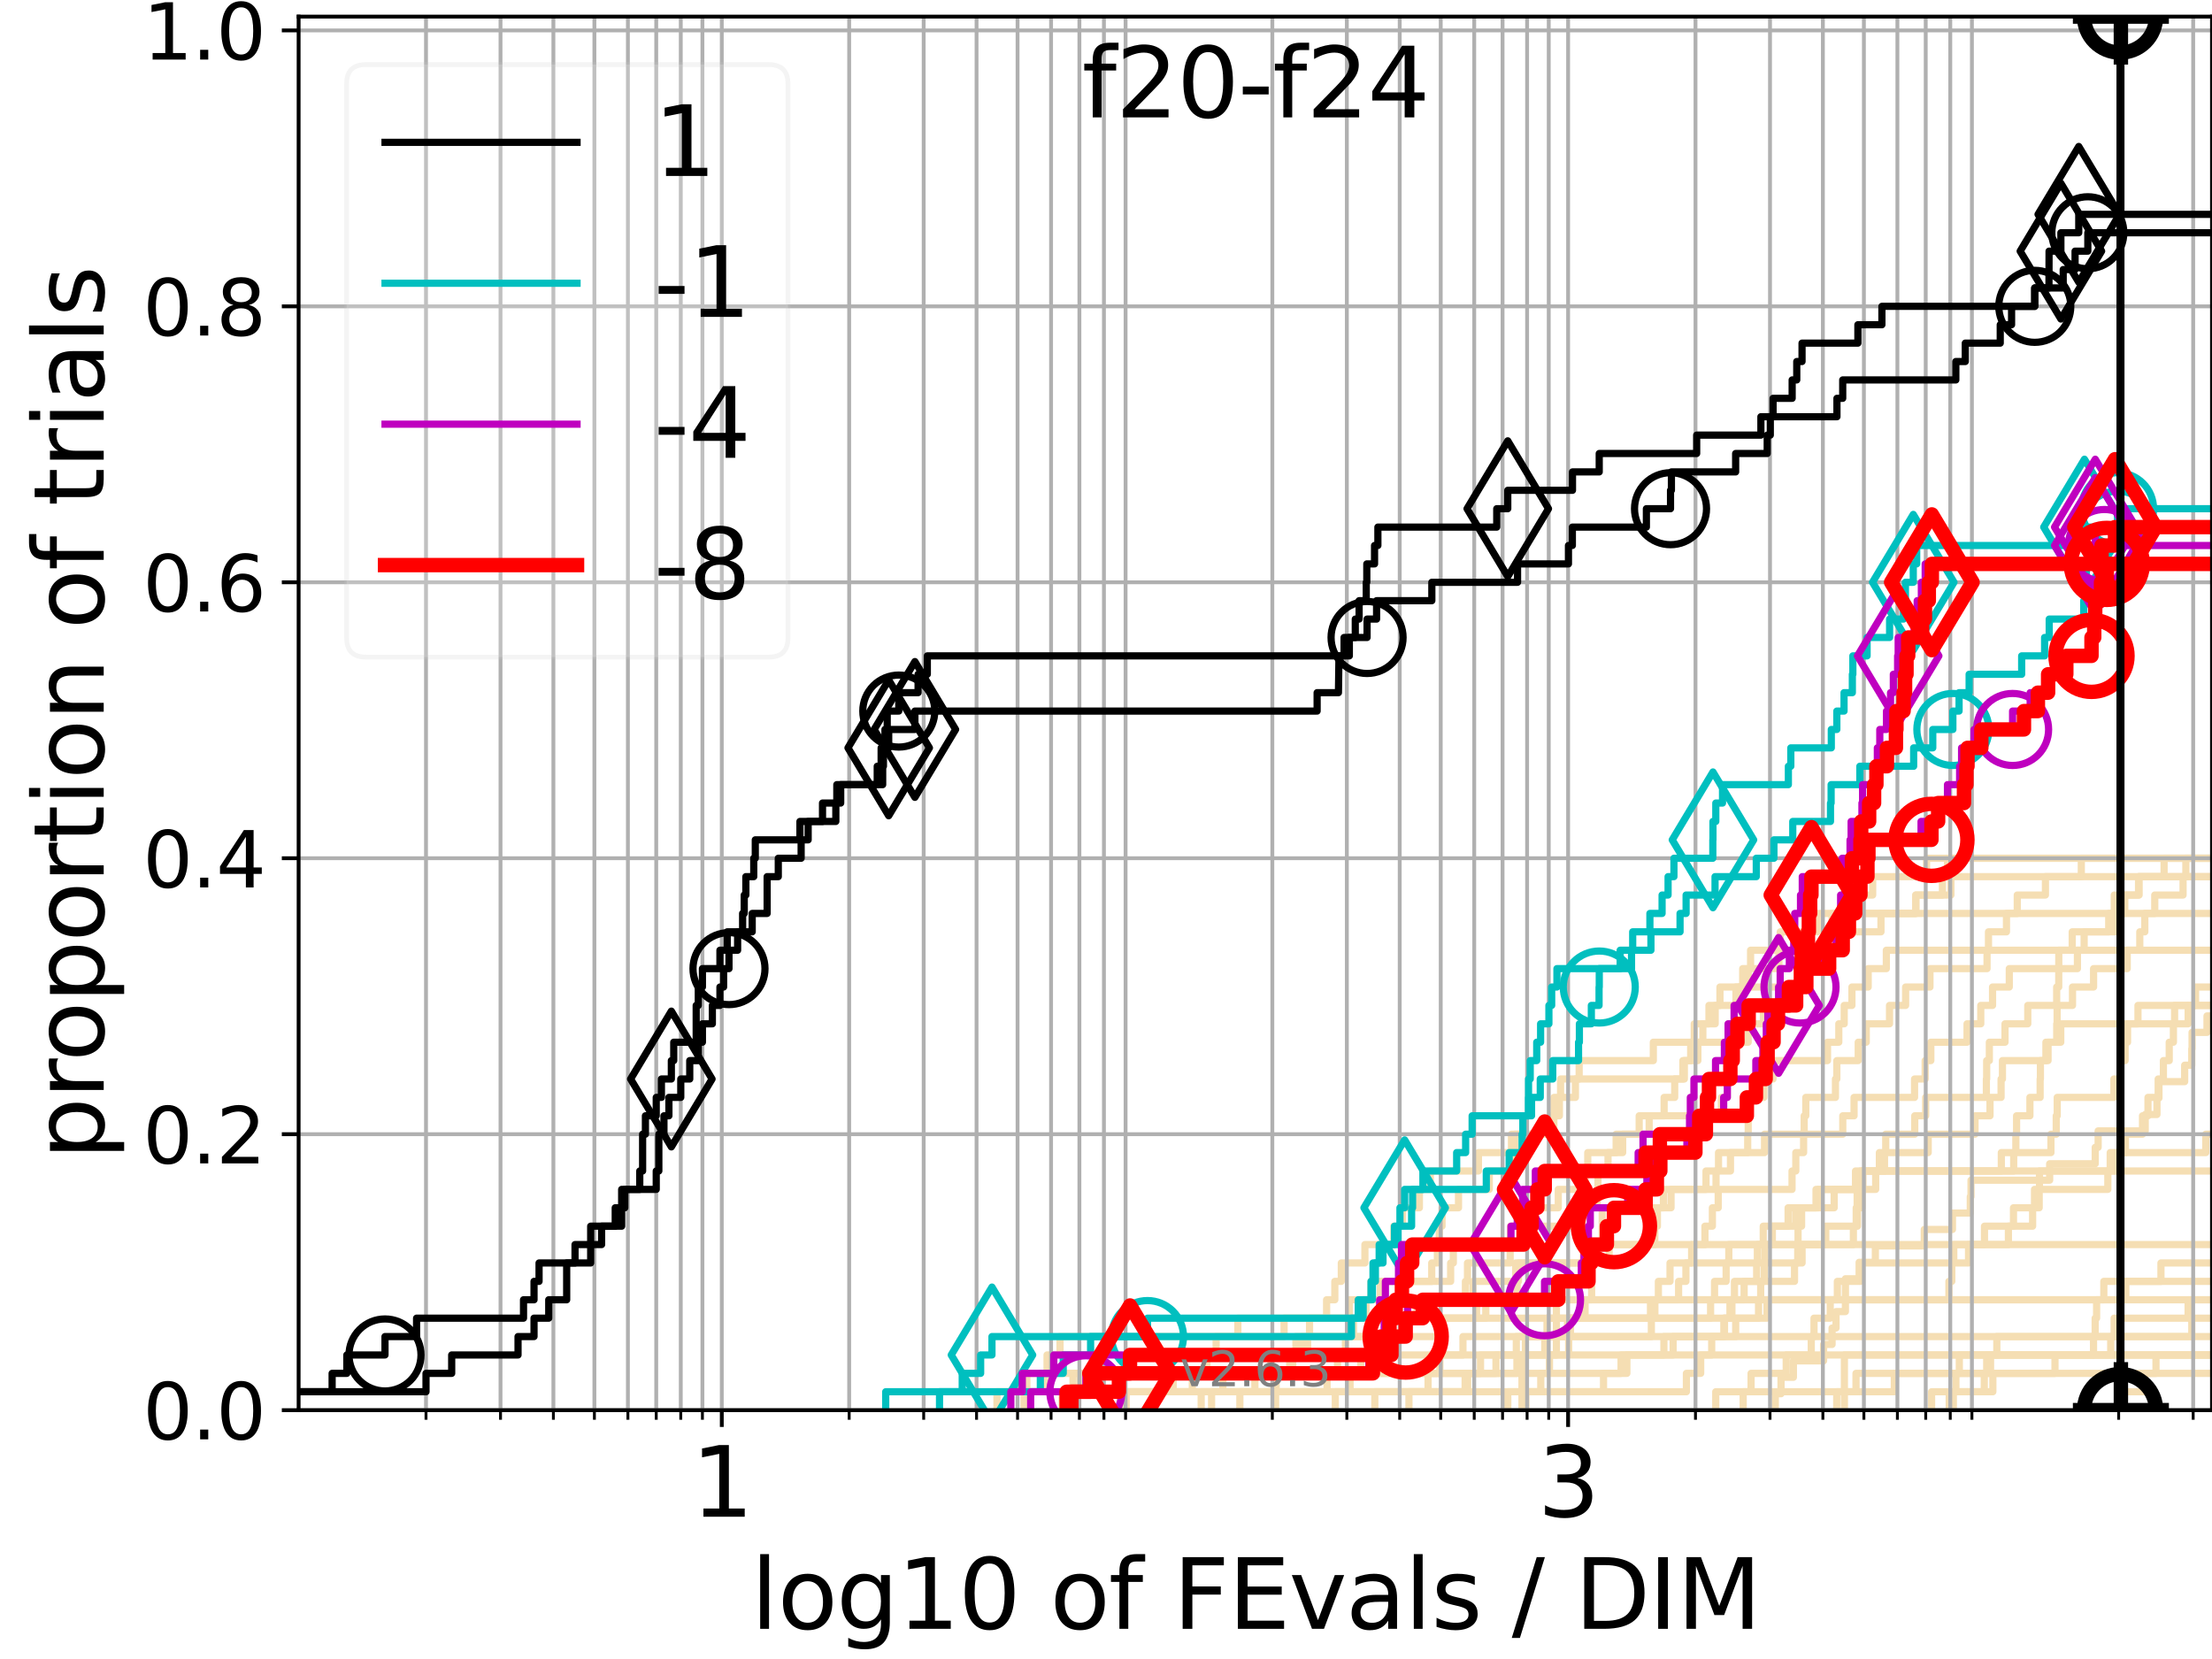<?xml version="1.0" encoding="utf-8" standalone="no"?>
<!DOCTYPE svg PUBLIC "-//W3C//DTD SVG 1.1//EN"
  "http://www.w3.org/Graphics/SVG/1.1/DTD/svg11.dtd">
<svg xmlns:xlink="http://www.w3.org/1999/xlink" width="460.8pt" height="345.6pt" viewBox="0 0 460.8 345.6" xmlns="http://www.w3.org/2000/svg" version="1.1">
 <defs>
  <style type="text/css">*{stroke-linejoin: round; stroke-linecap: butt}</style>
 </defs>
 <g id="figure_1">
  <g id="patch_1">
   <path d="M 0 345.6 
L 460.8 345.6 
L 460.8 0 
L 0 0 
z
" style="fill: #ffffff"/>
  </g>
  <g id="axes_1">
   <g id="patch_2">
    <path d="M 62.208 293.76 
L 460.8 293.76 
L 460.8 3.456 
L 62.208 3.456 
z
" style="fill: #ffffff"/>
   </g>
   <g id="line2d_1">
    <path d="M 258.284 293.76 
L 258.284 289.928 
L 261.418 289.928 
L 261.418 286.095 
L 268.959 286.095 
L 268.959 282.263 
L 280.278 282.263 
L 280.278 278.43 
L 300.601 278.43 
L 300.601 274.598 
L 309.52 274.598 
L 309.52 270.766 
L 309.52 270.766 
L 309.52 270.766 
L 460.8 270.766 
" clip-path="url(#p1c5e4a6341)" style="fill: none; stroke: #f5deb3; stroke-width: 1.5; stroke-linecap: square"/>
   </g>
   <g id="line2d_2">
    <path d="M 384.224 293.76 
L 384.224 282.263 
L 384.224 282.263 
L 384.224 282.263 
L 460.8 282.263 
" clip-path="url(#p1c5e4a6341)" style="fill: none; stroke: #f5deb3; stroke-width: 1.5; stroke-linecap: square"/>
   </g>
   <g id="line2d_3">
    <path d="M 207.687 293.76 
L 207.687 289.928 
L 213.917 289.928 
L 213.917 286.095 
L 269.303 286.095 
L 269.303 282.263 
L 272.395 282.263 
L 272.395 278.43 
L 281.951 278.43 
L 281.951 274.598 
L 284.568 274.598 
L 284.568 270.766 
L 287.553 270.766 
L 287.553 266.933 
L 298.254 266.933 
L 298.254 263.101 
L 299.434 263.101 
L 299.434 259.268 
L 299.822 259.268 
L 299.822 255.436 
L 300.404 255.436 
L 300.404 251.604 
L 303.834 251.604 
L 303.834 247.771 
L 310.244 247.771 
L 310.244 243.939 
L 315.009 243.939 
L 315.009 240.106 
L 315.524 240.106 
L 315.524 236.274 
L 323.694 236.274 
L 323.694 232.442 
L 324.851 232.442 
L 324.851 228.609 
L 328.186 228.609 
L 328.186 224.777 
L 350.882 224.777 
L 350.882 220.944 
L 352.2 220.944 
L 352.2 217.112 
L 354.733 217.112 
L 354.733 213.28 
L 357.303 213.28 
L 357.303 209.447 
L 358.298 209.447 
L 358.298 205.615 
L 364.218 205.615 
L 364.218 201.782 
L 364.679 201.782 
L 364.679 197.95 
L 379.983 197.95 
L 379.983 194.118 
L 381.654 194.118 
L 381.654 190.285 
L 383.657 190.285 
L 383.657 186.453 
L 390.113 186.453 
L 390.113 182.621 
L 401.336 182.621 
L 401.336 178.788 
L 401.336 178.788 
L 401.336 178.788 
L 460.8 178.788 
" clip-path="url(#p1c5e4a6341)" style="fill: none; stroke: #f5deb3; stroke-width: 1.5; stroke-linecap: square"/>
   </g>
   <g id="line2d_4">
    <path d="M 221.248 293.76 
L 221.248 289.928 
L 225.076 289.928 
L 225.076 286.095 
L 251.422 286.095 
L 251.422 282.263 
L 271.175 282.263 
L 271.175 278.43 
L 272.804 278.43 
L 272.804 274.598 
L 281.08 274.598 
L 281.08 270.766 
L 285.589 270.766 
L 285.589 266.933 
L 302.194 266.933 
L 302.194 263.101 
L 302.755 263.101 
L 302.755 259.268 
L 318.3 259.268 
L 318.3 255.436 
L 319.689 255.436 
L 319.689 251.604 
L 324.617 251.604 
L 324.617 247.771 
L 330.21 247.771 
L 330.21 243.939 
L 330.761 243.939 
L 330.761 240.106 
L 336.675 240.106 
L 336.675 236.274 
L 343.55 236.274 
L 343.55 232.442 
L 358.591 232.442 
L 358.591 228.609 
L 359.814 228.609 
L 359.814 224.777 
L 360.559 224.777 
L 360.559 220.944 
L 361.184 220.944 
L 361.184 217.112 
L 364.181 217.112 
L 364.181 213.28 
L 367.345 213.28 
L 367.345 209.447 
L 374.048 209.447 
L 374.048 205.615 
L 376.603 205.615 
L 376.603 201.782 
L 376.637 201.782 
L 376.637 197.95 
L 384.542 197.95 
L 384.542 194.118 
L 391.841 194.118 
L 391.841 190.285 
L 399.117 190.285 
L 399.117 186.453 
L 404.643 186.453 
L 404.643 182.621 
L 405.719 182.621 
L 405.719 178.788 
L 405.719 178.788 
L 405.719 178.788 
L 460.8 178.788 
" clip-path="url(#p1c5e4a6341)" style="fill: none; stroke: #f5deb3; stroke-width: 1.5; stroke-linecap: square"/>
   </g>
   <g id="line2d_5"/>
   <g id="line2d_6"/>
   <g id="line2d_7">
    <path d="M 250.229 293.76 
L 250.229 289.928 
L 351.309 289.928 
L 351.309 286.095 
L 354.284 286.095 
L 354.284 282.263 
L 356.579 282.263 
L 356.579 278.43 
L 377.892 278.43 
L 377.892 274.598 
L 381.27 274.598 
L 381.27 270.766 
L 382.752 270.766 
L 382.752 266.933 
L 387.564 266.933 
L 387.564 263.101 
L 410.08 263.101 
L 410.08 259.268 
L 418.386 259.268 
L 418.386 255.436 
L 419.446 255.436 
L 419.446 251.604 
L 424.8 251.604 
L 424.8 247.771 
L 424.858 247.771 
L 424.858 243.939 
L 439.595 243.939 
L 439.595 240.106 
L 459.502 240.106 
L 459.502 236.274 
L 461.8 236.274 
" clip-path="url(#p1c5e4a6341)" style="fill: none; stroke: #f5deb3; stroke-width: 1.5; stroke-linecap: square"/>
   </g>
   <g id="line2d_8">
    <path d="M 382.621 293.76 
L 382.621 289.928 
L 386.639 289.928 
L 386.639 286.095 
L 414.666 286.095 
L 414.666 282.263 
L 415.975 282.263 
L 415.975 278.43 
L 456.592 278.43 
L 456.592 274.598 
L 461.8 274.598 
" clip-path="url(#p1c5e4a6341)" style="fill: none; stroke: #f5deb3; stroke-width: 1.5; stroke-linecap: square"/>
   </g>
   <g id="line2d_9">
    <path d="M 240.162 293.76 
L 240.162 289.928 
L 244.393 289.928 
L 244.393 286.095 
L 338.91 286.095 
L 338.91 282.263 
L 348.54 282.263 
L 348.54 278.43 
L 359.11 278.43 
L 359.11 274.598 
L 360.79 274.598 
L 360.79 270.766 
L 361.32 270.766 
L 361.32 266.933 
L 373.832 266.933 
L 373.832 263.101 
L 374.503 263.101 
L 374.503 259.268 
L 374.566 259.268 
L 374.566 255.436 
L 375.306 255.436 
L 375.306 251.604 
L 378.778 251.604 
L 378.778 247.771 
L 388.046 247.771 
L 388.046 243.939 
L 392.576 243.939 
L 392.576 240.106 
L 401.679 240.106 
L 401.679 236.274 
L 411.433 236.274 
L 411.433 232.442 
L 414.553 232.442 
L 414.553 228.609 
L 416.861 228.609 
L 416.861 224.777 
L 417.146 224.777 
L 417.146 220.944 
L 426.647 220.944 
L 426.647 217.112 
L 428.455 217.112 
L 428.455 213.28 
L 428.536 213.28 
L 428.536 209.447 
L 431.741 209.447 
L 431.741 205.615 
L 436.132 205.615 
L 436.132 201.782 
L 443.139 201.782 
L 443.139 197.95 
L 445.758 197.95 
L 445.758 194.118 
L 446.806 194.118 
L 446.806 190.285 
L 448.876 190.285 
L 448.876 186.453 
L 454.773 186.453 
L 454.773 182.621 
L 455.355 182.621 
L 455.355 178.788 
L 461.8 178.788 
" clip-path="url(#p1c5e4a6341)" style="fill: none; stroke: #f5deb3; stroke-width: 1.5; stroke-linecap: square"/>
   </g>
   <g id="line2d_10">
    <path d="M 406.915 293.76 
L 406.915 289.928 
L 415.148 289.928 
L 415.148 286.095 
L 461.554 286.095 
L 461.554 282.263 
L 461.8 282.263 
" clip-path="url(#p1c5e4a6341)" style="fill: none; stroke: #f5deb3; stroke-width: 1.5; stroke-linecap: square"/>
   </g>
   <g id="line2d_11">
    <path d="M 222.489 293.76 
L 222.489 289.928 
L 223.523 289.928 
L 223.523 286.095 
L 264.762 286.095 
L 264.762 282.263 
L 317.762 282.263 
L 317.762 278.43 
L 344.008 278.43 
L 344.008 274.598 
L 356.347 274.598 
L 356.347 270.766 
L 357.172 270.766 
L 357.172 266.933 
L 359.586 266.933 
L 359.586 263.101 
L 360.141 263.101 
L 360.141 259.268 
L 367.316 259.268 
L 367.316 255.436 
L 372.495 255.436 
L 372.495 251.604 
L 378.309 251.604 
L 378.309 247.771 
L 390.739 247.771 
L 390.739 243.939 
L 391.511 243.939 
L 391.511 240.106 
L 392.834 240.106 
L 392.834 236.274 
L 398.878 236.274 
L 398.878 232.442 
L 401.151 232.442 
L 401.151 228.609 
L 413.796 228.609 
L 413.796 224.777 
L 413.86 224.777 
L 413.86 220.944 
L 414.419 220.944 
L 414.419 217.112 
L 417.682 217.112 
L 417.682 213.28 
L 422.424 213.28 
L 422.424 209.447 
L 428.445 209.447 
L 428.445 205.615 
L 428.874 205.615 
L 428.874 201.782 
L 432.766 201.782 
L 432.766 197.95 
L 434.167 197.95 
L 434.167 194.118 
L 440.615 194.118 
L 440.615 190.285 
L 442.63 190.285 
L 442.63 186.453 
L 445.617 186.453 
L 445.617 182.621 
L 461.8 182.621 
" clip-path="url(#p1c5e4a6341)" style="fill: none; stroke: #f5deb3; stroke-width: 1.5; stroke-linecap: square"/>
   </g>
   <g id="line2d_12">
    <path d="M 278.163 293.76 
L 278.163 289.928 
L 305.213 289.928 
L 305.213 286.095 
L 316.003 286.095 
L 316.003 282.263 
L 346.623 282.263 
L 346.623 278.43 
L 359.246 278.43 
L 359.246 274.598 
L 360.38 274.598 
L 360.38 270.766 
L 363.335 270.766 
L 363.335 266.933 
L 365.943 266.933 
L 365.943 263.101 
L 367.612 263.101 
L 367.612 259.268 
L 369.211 259.268 
L 369.211 255.436 
L 374.048 255.436 
L 374.048 251.604 
L 382.094 251.604 
L 382.094 247.771 
L 386.538 247.771 
L 386.538 243.939 
L 386.538 243.939 
L 386.538 243.939 
L 460.8 243.939 
" clip-path="url(#p1c5e4a6341)" style="fill: none; stroke: #f5deb3; stroke-width: 1.5; stroke-linecap: square"/>
   </g>
   <g id="line2d_13">
    <path d="M 314.1 293.76 
L 314.1 289.928 
L 334.043 289.928 
L 334.043 286.095 
L 337.696 286.095 
L 337.696 282.263 
L 337.696 282.263 
L 337.696 282.263 
L 460.8 282.263 
" clip-path="url(#p1c5e4a6341)" style="fill: none; stroke: #f5deb3; stroke-width: 1.5; stroke-linecap: square"/>
   </g>
   <g id="line2d_14">
    <path d="M 252.393 293.76 
L 252.393 289.928 
L 254.744 289.928 
L 254.744 286.095 
L 308.42 286.095 
L 308.42 282.263 
L 321.802 282.263 
L 321.802 278.43 
L 326.543 278.43 
L 326.543 274.598 
L 344.741 274.598 
L 344.741 270.766 
L 349.682 270.766 
L 349.682 266.933 
L 351.208 266.933 
L 351.208 263.101 
L 352.398 263.101 
L 352.398 259.268 
L 355.17 259.268 
L 355.17 255.436 
L 356.722 255.436 
L 356.722 251.604 
L 357.936 251.604 
L 357.936 247.771 
L 373.314 247.771 
L 373.314 243.939 
L 374.1 243.939 
L 374.1 240.106 
L 375.724 240.106 
L 375.724 236.274 
L 375.843 236.274 
L 375.843 232.442 
L 376.182 232.442 
L 376.182 228.609 
L 382.358 228.609 
L 382.358 224.777 
L 382.645 224.777 
L 382.645 220.944 
L 387.102 220.944 
L 387.102 217.112 
L 388.776 217.112 
L 388.776 213.28 
L 393.623 213.28 
L 393.623 209.447 
L 396.977 209.447 
L 396.977 205.615 
L 402.047 205.615 
L 402.047 201.782 
L 413.937 201.782 
L 413.937 197.95 
L 413.937 197.95 
L 413.937 197.95 
L 460.8 197.95 
" clip-path="url(#p1c5e4a6341)" style="fill: none; stroke: #f5deb3; stroke-width: 1.5; stroke-linecap: square"/>
   </g>
   <g id="line2d_15">
    <path d="M 441.951 293.76 
L 441.951 289.928 
L 446.753 289.928 
L 446.753 286.095 
L 449.132 286.095 
L 449.132 282.263 
L 449.132 282.263 
L 449.132 282.263 
L 460.8 282.263 
" clip-path="url(#p1c5e4a6341)" style="fill: none; stroke: #f5deb3; stroke-width: 1.5; stroke-linecap: square"/>
   </g>
   <g id="line2d_16">
    <path d="M 363.136 293.76 
L 363.136 289.928 
L 394.62 289.928 
L 394.62 286.095 
L 428.092 286.095 
L 428.092 282.263 
L 439.7 282.263 
L 439.7 278.43 
L 440.41 278.43 
L 440.41 274.598 
L 455.822 274.598 
L 455.822 270.766 
L 461.8 270.766 
" clip-path="url(#p1c5e4a6341)" style="fill: none; stroke: #f5deb3; stroke-width: 1.5; stroke-linecap: square"/>
   </g>
   <g id="line2d_17">
    <path d="M 357.42 293.76 
L 357.42 289.928 
L 364.781 289.928 
L 364.781 286.095 
L 372.101 286.095 
L 372.101 282.263 
L 377.319 282.263 
L 377.319 278.43 
L 377.319 278.43 
L 377.319 278.43 
L 460.8 278.43 
" clip-path="url(#p1c5e4a6341)" style="fill: none; stroke: #f5deb3; stroke-width: 1.5; stroke-linecap: square"/>
   </g>
   <g id="line2d_18">
    <path d="M 213.331 293.76 
L 213.331 289.928 
L 218.118 289.928 
L 218.118 286.095 
L 218.118 286.095 
L 218.118 282.263 
L 220.825 282.263 
L 220.825 278.43 
L 267.497 278.43 
L 267.497 274.598 
L 276.354 274.598 
L 276.354 270.766 
L 278.068 270.766 
L 278.068 266.933 
L 279.42 266.933 
L 279.42 263.101 
L 284.337 263.101 
L 284.337 259.268 
L 290.361 259.268 
L 290.361 255.436 
L 292.175 255.436 
L 292.175 251.604 
L 295.685 251.604 
L 295.685 247.771 
L 297.963 247.771 
L 297.963 243.939 
L 307.986 243.939 
L 307.986 240.106 
L 314.868 240.106 
L 314.868 236.274 
L 323.051 236.274 
L 323.051 232.442 
L 323.731 232.442 
L 323.731 228.609 
L 325.095 228.609 
L 325.095 224.777 
L 328.969 224.777 
L 328.969 220.944 
L 344.419 220.944 
L 344.419 217.112 
L 352.941 217.112 
L 352.941 213.28 
L 356.009 213.28 
L 356.009 209.447 
L 361.633 209.447 
L 361.633 205.615 
L 376.012 205.615 
L 376.012 201.782 
L 381.596 201.782 
L 381.596 197.95 
L 383.036 197.95 
L 383.036 194.118 
L 385.902 194.118 
L 385.902 190.285 
L 385.902 190.285 
L 385.902 190.285 
L 460.8 190.285 
" clip-path="url(#p1c5e4a6341)" style="fill: none; stroke: #f5deb3; stroke-width: 1.5; stroke-linecap: square"/>
   </g>
   <g id="line2d_19">
    <path d="M 369.827 293.76 
L 369.827 290.338 
L 371.021 290.338 
L 371.021 286.916 
L 373.598 286.916 
L 373.598 283.495 
L 379.885 283.495 
L 379.885 280.073 
L 381.656 280.073 
L 381.656 276.651 
L 382.478 276.651 
L 382.478 273.229 
L 384.432 273.229 
L 384.432 269.808 
L 384.437 269.808 
L 384.437 266.386 
L 387.291 266.386 
L 387.291 262.964 
L 390.671 262.964 
L 390.671 259.542 
L 400.862 259.542 
L 400.862 256.12 
L 406.733 256.12 
L 406.733 252.699 
L 410.448 252.699 
L 410.448 249.277 
L 410.598 249.277 
L 410.598 245.855 
L 426.982 245.855 
L 426.982 242.433 
L 436.474 242.433 
L 436.474 239.011 
L 437.081 239.011 
L 437.081 235.59 
L 446.889 235.59 
L 446.889 232.168 
L 449.335 232.168 
L 449.335 228.746 
L 449.75 228.746 
L 449.75 225.324 
L 455.107 225.324 
L 455.107 221.903 
L 456.583 221.903 
L 456.583 218.481 
L 456.649 218.481 
L 456.649 215.059 
L 459.759 215.059 
L 459.759 211.637 
L 461.678 211.637 
L 461.678 208.215 
L 461.8 208.215 
" clip-path="url(#p1c5e4a6341)" style="fill: none; stroke: #f5deb3; stroke-width: 1.5; stroke-linecap: square"/>
   </g>
   <g id="line2d_20">
    <path d="M 234.009 293.76 
L 234.009 289.928 
L 276.454 289.928 
L 276.454 286.095 
L 278.622 286.095 
L 278.622 282.263 
L 290.212 282.263 
L 290.212 278.43 
L 293.125 278.43 
L 293.125 274.598 
L 298.182 274.598 
L 298.182 270.766 
L 305.273 270.766 
L 305.273 266.933 
L 305.706 266.933 
L 305.706 263.101 
L 314.596 263.101 
L 314.596 259.268 
L 314.638 259.268 
L 314.638 255.436 
L 328.322 255.436 
L 328.322 251.604 
L 332.722 251.604 
L 332.722 247.771 
L 332.885 247.771 
L 332.885 243.939 
L 334.981 243.939 
L 334.981 240.106 
L 338.033 240.106 
L 338.033 236.274 
L 341.473 236.274 
L 341.473 232.442 
L 346.668 232.442 
L 346.668 228.609 
L 348.87 228.609 
L 348.87 224.777 
L 350.574 224.777 
L 350.574 220.944 
L 353.697 220.944 
L 353.697 217.112 
L 360.44 217.112 
L 360.44 213.28 
L 361.313 213.28 
L 361.313 209.447 
L 362.294 209.447 
L 362.294 205.615 
L 363.037 205.615 
L 363.037 201.782 
L 370.59 201.782 
L 370.59 197.95 
L 370.858 197.95 
L 370.858 194.118 
L 378.551 194.118 
L 378.551 190.285 
L 399.077 190.285 
L 399.077 186.453 
L 406.41 186.453 
L 406.41 182.621 
L 406.41 182.621 
L 406.41 182.621 
L 460.8 182.621 
" clip-path="url(#p1c5e4a6341)" style="fill: none; stroke: #f5deb3; stroke-width: 1.5; stroke-linecap: square"/>
   </g>
   <g id="line2d_21"/>
   <g id="line2d_22">
    <path d="M 233.313 293.76 
L 233.313 289.928 
L 248.381 289.928 
L 248.381 286.095 
L 251.313 286.095 
L 251.313 282.263 
L 253.341 282.263 
L 253.341 278.43 
L 257.87 278.43 
L 257.87 274.598 
L 295.218 274.598 
L 295.218 270.766 
L 306.847 270.766 
L 306.847 266.933 
L 315.749 266.933 
L 315.749 263.101 
L 335.215 263.101 
L 335.215 259.268 
L 344.724 259.268 
L 344.724 255.436 
L 345.27 255.436 
L 345.27 251.604 
L 346.523 251.604 
L 346.523 247.771 
L 357.48 247.771 
L 357.48 243.939 
L 360.489 243.939 
L 360.489 240.106 
L 367.588 240.106 
L 367.588 236.274 
L 383.884 236.274 
L 383.884 232.442 
L 386.237 232.442 
L 386.237 228.609 
L 398.836 228.609 
L 398.836 224.777 
L 401.048 224.777 
L 401.048 220.944 
L 402.228 220.944 
L 402.228 217.112 
L 409.774 217.112 
L 409.774 213.28 
L 412.631 213.28 
L 412.631 209.447 
L 415.085 209.447 
L 415.085 205.615 
L 418.571 205.615 
L 418.571 201.782 
L 428.88 201.782 
L 428.88 197.95 
L 431.68 197.95 
L 431.68 194.118 
L 439.284 194.118 
L 439.284 190.285 
L 440.441 190.285 
L 440.441 186.453 
L 445.496 186.453 
L 445.496 182.621 
L 450.822 182.621 
L 450.822 178.788 
L 450.822 178.788 
L 450.822 178.788 
L 460.8 178.788 
" clip-path="url(#p1c5e4a6341)" style="fill: none; stroke: #f5deb3; stroke-width: 1.5; stroke-linecap: square"/>
   </g>
   <g id="line2d_23">
    <path d="M 317.864 293.76 
L 317.864 289.928 
L 320.972 289.928 
L 320.972 286.095 
L 322.781 286.095 
L 322.781 282.263 
L 326.78 282.263 
L 326.78 278.43 
L 327.16 278.43 
L 327.16 274.598 
L 330.196 274.598 
L 330.196 270.766 
L 442.855 270.766 
L 442.855 266.933 
L 442.855 266.933 
L 442.855 266.933 
L 460.8 266.933 
" clip-path="url(#p1c5e4a6341)" style="fill: none; stroke: #f5deb3; stroke-width: 1.5; stroke-linecap: square"/>
   </g>
   <g id="line2d_24">
    <path d="M 293.509 293.76 
L 293.509 289.928 
L 297.491 289.928 
L 297.491 286.095 
L 299.953 286.095 
L 299.953 282.263 
L 304.761 282.263 
L 304.761 278.43 
L 361.576 278.43 
L 361.576 274.598 
L 366.337 274.598 
L 366.337 270.766 
L 366.784 270.766 
L 366.784 266.933 
L 367.55 266.933 
L 367.55 263.101 
L 375.409 263.101 
L 375.409 259.268 
L 380.343 259.268 
L 380.343 255.436 
L 386.946 255.436 
L 386.946 251.604 
L 387.889 251.604 
L 387.889 247.771 
L 388.028 247.771 
L 388.028 243.939 
L 419.49 243.939 
L 419.49 240.106 
L 419.939 240.106 
L 419.939 236.274 
L 420.089 236.274 
L 420.089 232.442 
L 422.868 232.442 
L 422.868 228.609 
L 424.997 228.609 
L 424.997 224.777 
L 425.056 224.777 
L 425.056 220.944 
L 426.201 220.944 
L 426.201 217.112 
L 429.296 217.112 
L 429.296 213.28 
L 455.834 213.28 
L 455.834 209.447 
L 457.372 209.447 
L 457.372 205.615 
L 461.8 205.615 
" clip-path="url(#p1c5e4a6341)" style="fill: none; stroke: #f5deb3; stroke-width: 1.5; stroke-linecap: square"/>
   </g>
   <g id="line2d_25">
    <path d="M 406.059 293.76 
L 406.059 289.928 
L 407.451 289.928 
L 407.451 286.095 
L 408.164 286.095 
L 408.164 282.263 
L 436.122 282.263 
L 436.122 278.43 
L 436.461 278.43 
L 436.461 274.598 
L 436.761 274.598 
L 436.761 270.766 
L 438.266 270.766 
L 438.266 266.933 
L 450.166 266.933 
L 450.166 263.101 
L 450.166 263.101 
L 450.166 263.101 
L 460.8 263.101 
" clip-path="url(#p1c5e4a6341)" style="fill: none; stroke: #f5deb3; stroke-width: 1.5; stroke-linecap: square"/>
   </g>
   <g id="line2d_26">
    <path d="M 286.398 293.76 
L 286.398 289.928 
L 305.739 289.928 
L 305.739 286.095 
L 311.641 286.095 
L 311.641 282.263 
L 315.876 282.263 
L 315.876 278.43 
L 322.273 278.43 
L 322.273 274.598 
L 368.096 274.598 
L 368.096 270.766 
L 405.997 270.766 
L 405.997 266.933 
L 406.598 266.933 
L 406.598 263.101 
L 407.008 263.101 
L 407.008 259.268 
L 413.404 259.268 
L 413.404 255.436 
L 423.432 255.436 
L 423.432 251.604 
L 423.827 251.604 
L 423.827 247.771 
L 439.1 247.771 
L 439.1 243.939 
L 440.978 243.939 
L 440.978 240.106 
L 442.761 240.106 
L 442.761 236.274 
L 446.324 236.274 
L 446.324 232.442 
L 447.466 232.442 
L 447.466 228.609 
L 449.585 228.609 
L 449.585 224.777 
L 450.678 224.777 
L 450.678 220.944 
L 451.89 220.944 
L 451.89 217.112 
L 452.762 217.112 
L 452.762 213.28 
L 453.009 213.28 
L 453.009 209.447 
L 461.8 209.447 
" clip-path="url(#p1c5e4a6341)" style="fill: none; stroke: #f5deb3; stroke-width: 1.5; stroke-linecap: square"/>
   </g>
   <g id="line2d_27">
    <path d="M 234.607 293.76 
L 234.607 289.928 
L 281.243 289.928 
L 281.243 286.095 
L 283.46 286.095 
L 283.46 282.263 
L 288.581 282.263 
L 288.581 278.43 
L 290.014 278.43 
L 290.014 274.598 
L 307.597 274.598 
L 307.597 270.766 
L 316.063 270.766 
L 316.063 266.933 
L 316.325 266.933 
L 316.325 263.101 
L 329.852 263.101 
L 329.852 259.268 
L 333.745 259.268 
L 333.745 255.436 
L 333.776 255.436 
L 333.776 251.604 
L 348.106 251.604 
L 348.106 247.771 
L 355.393 247.771 
L 355.393 243.939 
L 358 243.939 
L 358 240.106 
L 364.077 240.106 
L 364.077 236.274 
L 364.185 236.274 
L 364.185 232.442 
L 364.386 232.442 
L 364.386 228.609 
L 367.452 228.609 
L 367.452 224.777 
L 369.354 224.777 
L 369.354 220.944 
L 380.704 220.944 
L 380.704 217.112 
L 383.056 217.112 
L 383.056 213.28 
L 384.183 213.28 
L 384.183 209.447 
L 385.791 209.447 
L 385.791 205.615 
L 389.177 205.615 
L 389.177 201.782 
L 392.958 201.782 
L 392.958 197.95 
L 414.236 197.95 
L 414.236 194.118 
L 417.984 194.118 
L 417.984 190.285 
L 420.232 190.285 
L 420.232 186.453 
L 426.101 186.453 
L 426.101 182.621 
L 433.574 182.621 
L 433.574 178.788 
L 433.574 178.788 
L 433.574 178.788 
L 460.8 178.788 
" clip-path="url(#p1c5e4a6341)" style="fill: none; stroke: #f5deb3; stroke-width: 1.5; stroke-linecap: square"/>
   </g>
   <g id="line2d_28">
    <path d="M 265.733 293.76 
L 265.733 289.928 
L 265.845 289.928 
L 265.845 286.095 
L 268.664 286.095 
L 268.664 282.263 
L 269.965 282.263 
L 269.965 278.43 
L 289.054 278.43 
L 289.054 274.598 
L 343.825 274.598 
L 343.825 270.766 
L 345.472 270.766 
L 345.472 266.933 
L 347.895 266.933 
L 347.895 263.101 
L 366.092 263.101 
L 366.092 259.268 
L 386.094 259.268 
L 386.094 255.436 
L 386.685 255.436 
L 386.685 251.604 
L 386.881 251.604 
L 386.881 247.771 
L 387.565 247.771 
L 387.565 243.939 
L 416.911 243.939 
L 416.911 240.106 
L 427.249 240.106 
L 427.249 236.274 
L 428.35 236.274 
L 428.35 232.442 
L 428.557 232.442 
L 428.557 228.609 
L 440.361 228.609 
L 440.361 224.777 
L 441.743 224.777 
L 441.743 220.944 
L 442.7 220.944 
L 442.7 217.112 
L 443.207 217.112 
L 443.207 213.28 
L 445.378 213.28 
L 445.378 209.447 
L 461.8 209.447 
" clip-path="url(#p1c5e4a6341)" style="fill: none; stroke: #f5deb3; stroke-width: 1.5; stroke-linecap: square"/>
   </g>
   <g id="line2d_29">
    <path d="M 317.055 293.76 
L 317.055 289.928 
L 317.055 289.928 
L 317.055 286.095 
L 317.055 286.095 
L 317.055 282.263 
L 324.224 282.263 
L 324.224 278.43 
L 324.224 278.43 
L 324.224 274.598 
L 324.224 274.598 
L 324.224 270.766 
L 331.568 270.766 
L 331.568 266.933 
L 331.568 266.933 
L 331.568 263.101 
L 331.568 263.101 
L 331.568 259.268 
L 331.568 259.268 
L 331.568 259.268 
L 460.8 259.268 
" clip-path="url(#p1c5e4a6341)" style="fill: none; stroke: #f5deb3; stroke-width: 1.5; stroke-linecap: square"/>
   </g>
   <g id="line2d_30">
    <path d="M 402.387 293.76 
L 402.387 289.928 
L 413.364 289.928 
L 413.364 286.095 
L 413.867 286.095 
L 413.867 282.263 
L 413.867 282.263 
L 413.867 282.263 
L 460.8 282.263 
" clip-path="url(#p1c5e4a6341)" style="fill: none; stroke: #f5deb3; stroke-width: 1.5; stroke-linecap: square"/>
   </g>
   <g id="matplotlib.axis_1">
    <g id="xtick_1">
     <g id="line2d_31">
      <path d="M 150.361 293.76 
L 150.361 3.456 
" clip-path="url(#p1c5e4a6341)" style="fill: none; stroke: #b0b0b0; stroke-width: 0.8; stroke-linecap: square"/>
     </g>
     <g id="line2d_32">
      <defs>
       <path id="m1c784ee762" d="M 0 0 
L 0 3.5 
" style="stroke: #000000; stroke-width: 0.8"/>
      </defs>
      <g>
       <use xlink:href="#m1c784ee762" x="150.361" y="293.76" style="stroke: #000000; stroke-width: 0.8"/>
      </g>
     </g>
     <g id="text_1">
      <!-- 1 -->
      <g transform="translate(143.998 315.957) scale(0.2 -0.2)">
       <defs>
        <path id="DejaVuSans-31" d="M 794 531 
L 1825 531 
L 1825 4091 
L 703 3866 
L 703 4441 
L 1819 4666 
L 2450 4666 
L 2450 531 
L 3481 531 
L 3481 0 
L 794 0 
L 794 531 
z
" transform="scale(0.016)"/>
       </defs>
       <use xlink:href="#DejaVuSans-31"/>
      </g>
     </g>
    </g>
    <g id="xtick_2">
     <g id="line2d_33">
      <path d="M 326.666 293.76 
L 326.666 3.456 
" clip-path="url(#p1c5e4a6341)" style="fill: none; stroke: #b0b0b0; stroke-width: 0.8; stroke-linecap: square"/>
     </g>
     <g id="line2d_34">
      <g>
       <use xlink:href="#m1c784ee762" x="326.666" y="293.76" style="stroke: #000000; stroke-width: 0.8"/>
      </g>
     </g>
     <g id="text_2">
      <!-- 3 -->
      <g transform="translate(320.303 315.957) scale(0.2 -0.2)">
       <defs>
        <path id="DejaVuSans-33" d="M 2597 2516 
Q 3050 2419 3304 2112 
Q 3559 1806 3559 1356 
Q 3559 666 3084 287 
Q 2609 -91 1734 -91 
Q 1441 -91 1130 -33 
Q 819 25 488 141 
L 488 750 
Q 750 597 1062 519 
Q 1375 441 1716 441 
Q 2309 441 2620 675 
Q 2931 909 2931 1356 
Q 2931 1769 2642 2001 
Q 2353 2234 1838 2234 
L 1294 2234 
L 1294 2753 
L 1863 2753 
Q 2328 2753 2575 2939 
Q 2822 3125 2822 3475 
Q 2822 3834 2567 4026 
Q 2313 4219 1838 4219 
Q 1578 4219 1281 4162 
Q 984 4106 628 3988 
L 628 4550 
Q 988 4650 1302 4700 
Q 1616 4750 1894 4750 
Q 2613 4750 3031 4423 
Q 3450 4097 3450 3541 
Q 3450 3153 3228 2886 
Q 3006 2619 2597 2516 
z
" transform="scale(0.016)"/>
       </defs>
       <use xlink:href="#DejaVuSans-33"/>
      </g>
     </g>
    </g>
    <g id="xtick_3">
     <g id="line2d_35">
      <path d="M 88.745 293.76 
L 88.745 3.456 
" clip-path="url(#p1c5e4a6341)" style="fill: none; stroke: #b0b0b0; stroke-width: 0.8; stroke-linecap: square"/>
     </g>
     <g id="line2d_36">
      <defs>
       <path id="m2b60f6da92" d="M 0 0 
L 0 2 
" style="stroke: #000000; stroke-width: 0.6"/>
      </defs>
      <g>
       <use xlink:href="#m2b60f6da92" x="88.745" y="293.76" style="stroke: #000000; stroke-width: 0.6"/>
      </g>
     </g>
    </g>
    <g id="xtick_4">
     <g id="line2d_37">
      <path d="M 104.267 293.76 
L 104.267 3.456 
" clip-path="url(#p1c5e4a6341)" style="fill: none; stroke: #b0b0b0; stroke-width: 0.8; stroke-linecap: square"/>
     </g>
     <g id="line2d_38">
      <g>
       <use xlink:href="#m2b60f6da92" x="104.267" y="293.76" style="stroke: #000000; stroke-width: 0.6"/>
      </g>
     </g>
    </g>
    <g id="xtick_5">
     <g id="line2d_39">
      <path d="M 115.281 293.76 
L 115.281 3.456 
" clip-path="url(#p1c5e4a6341)" style="fill: none; stroke: #b0b0b0; stroke-width: 0.8; stroke-linecap: square"/>
     </g>
     <g id="line2d_40">
      <g>
       <use xlink:href="#m2b60f6da92" x="115.281" y="293.76" style="stroke: #000000; stroke-width: 0.6"/>
      </g>
     </g>
    </g>
    <g id="xtick_6">
     <g id="line2d_41">
      <path d="M 123.824 293.76 
L 123.824 3.456 
" clip-path="url(#p1c5e4a6341)" style="fill: none; stroke: #b0b0b0; stroke-width: 0.8; stroke-linecap: square"/>
     </g>
     <g id="line2d_42">
      <g>
       <use xlink:href="#m2b60f6da92" x="123.824" y="293.76" style="stroke: #000000; stroke-width: 0.6"/>
      </g>
     </g>
    </g>
    <g id="xtick_7">
     <g id="line2d_43">
      <path d="M 130.804 293.76 
L 130.804 3.456 
" clip-path="url(#p1c5e4a6341)" style="fill: none; stroke: #b0b0b0; stroke-width: 0.8; stroke-linecap: square"/>
     </g>
     <g id="line2d_44">
      <g>
       <use xlink:href="#m2b60f6da92" x="130.804" y="293.76" style="stroke: #000000; stroke-width: 0.6"/>
      </g>
     </g>
    </g>
    <g id="xtick_8">
     <g id="line2d_45">
      <path d="M 136.706 293.76 
L 136.706 3.456 
" clip-path="url(#p1c5e4a6341)" style="fill: none; stroke: #b0b0b0; stroke-width: 0.8; stroke-linecap: square"/>
     </g>
     <g id="line2d_46">
      <g>
       <use xlink:href="#m2b60f6da92" x="136.706" y="293.76" style="stroke: #000000; stroke-width: 0.6"/>
      </g>
     </g>
    </g>
    <g id="xtick_9">
     <g id="line2d_47">
      <path d="M 141.818 293.76 
L 141.818 3.456 
" clip-path="url(#p1c5e4a6341)" style="fill: none; stroke: #b0b0b0; stroke-width: 0.8; stroke-linecap: square"/>
     </g>
     <g id="line2d_48">
      <g>
       <use xlink:href="#m2b60f6da92" x="141.818" y="293.76" style="stroke: #000000; stroke-width: 0.6"/>
      </g>
     </g>
    </g>
    <g id="xtick_10">
     <g id="line2d_49">
      <path d="M 146.327 293.76 
L 146.327 3.456 
" clip-path="url(#p1c5e4a6341)" style="fill: none; stroke: #b0b0b0; stroke-width: 0.8; stroke-linecap: square"/>
     </g>
     <g id="line2d_50">
      <g>
       <use xlink:href="#m2b60f6da92" x="146.327" y="293.76" style="stroke: #000000; stroke-width: 0.6"/>
      </g>
     </g>
    </g>
    <g id="xtick_11">
     <g id="line2d_51">
      <path d="M 176.897 293.76 
L 176.897 3.456 
" clip-path="url(#p1c5e4a6341)" style="fill: none; stroke: #b0b0b0; stroke-width: 0.8; stroke-linecap: square"/>
     </g>
     <g id="line2d_52">
      <g>
       <use xlink:href="#m2b60f6da92" x="176.897" y="293.76" style="stroke: #000000; stroke-width: 0.6"/>
      </g>
     </g>
    </g>
    <g id="xtick_12">
     <g id="line2d_53">
      <path d="M 192.42 293.76 
L 192.42 3.456 
" clip-path="url(#p1c5e4a6341)" style="fill: none; stroke: #b0b0b0; stroke-width: 0.8; stroke-linecap: square"/>
     </g>
     <g id="line2d_54">
      <g>
       <use xlink:href="#m2b60f6da92" x="192.42" y="293.76" style="stroke: #000000; stroke-width: 0.6"/>
      </g>
     </g>
    </g>
    <g id="xtick_13">
     <g id="line2d_55">
      <path d="M 203.434 293.76 
L 203.434 3.456 
" clip-path="url(#p1c5e4a6341)" style="fill: none; stroke: #b0b0b0; stroke-width: 0.8; stroke-linecap: square"/>
     </g>
     <g id="line2d_56">
      <g>
       <use xlink:href="#m2b60f6da92" x="203.434" y="293.76" style="stroke: #000000; stroke-width: 0.6"/>
      </g>
     </g>
    </g>
    <g id="xtick_14">
     <g id="line2d_57">
      <path d="M 211.977 293.76 
L 211.977 3.456 
" clip-path="url(#p1c5e4a6341)" style="fill: none; stroke: #b0b0b0; stroke-width: 0.8; stroke-linecap: square"/>
     </g>
     <g id="line2d_58">
      <g>
       <use xlink:href="#m2b60f6da92" x="211.977" y="293.76" style="stroke: #000000; stroke-width: 0.6"/>
      </g>
     </g>
    </g>
    <g id="xtick_15">
     <g id="line2d_59">
      <path d="M 218.957 293.76 
L 218.957 3.456 
" clip-path="url(#p1c5e4a6341)" style="fill: none; stroke: #b0b0b0; stroke-width: 0.8; stroke-linecap: square"/>
     </g>
     <g id="line2d_60">
      <g>
       <use xlink:href="#m2b60f6da92" x="218.957" y="293.76" style="stroke: #000000; stroke-width: 0.6"/>
      </g>
     </g>
    </g>
    <g id="xtick_16">
     <g id="line2d_61">
      <path d="M 224.858 293.76 
L 224.858 3.456 
" clip-path="url(#p1c5e4a6341)" style="fill: none; stroke: #b0b0b0; stroke-width: 0.8; stroke-linecap: square"/>
     </g>
     <g id="line2d_62">
      <g>
       <use xlink:href="#m2b60f6da92" x="224.858" y="293.76" style="stroke: #000000; stroke-width: 0.6"/>
      </g>
     </g>
    </g>
    <g id="xtick_17">
     <g id="line2d_63">
      <path d="M 229.97 293.76 
L 229.97 3.456 
" clip-path="url(#p1c5e4a6341)" style="fill: none; stroke: #b0b0b0; stroke-width: 0.8; stroke-linecap: square"/>
     </g>
     <g id="line2d_64">
      <g>
       <use xlink:href="#m2b60f6da92" x="229.97" y="293.76" style="stroke: #000000; stroke-width: 0.6"/>
      </g>
     </g>
    </g>
    <g id="xtick_18">
     <g id="line2d_65">
      <path d="M 234.48 293.76 
L 234.48 3.456 
" clip-path="url(#p1c5e4a6341)" style="fill: none; stroke: #b0b0b0; stroke-width: 0.8; stroke-linecap: square"/>
     </g>
     <g id="line2d_66">
      <g>
       <use xlink:href="#m2b60f6da92" x="234.48" y="293.76" style="stroke: #000000; stroke-width: 0.6"/>
      </g>
     </g>
    </g>
    <g id="xtick_19">
     <g id="line2d_67">
      <path d="M 265.05 293.76 
L 265.05 3.456 
" clip-path="url(#p1c5e4a6341)" style="fill: none; stroke: #b0b0b0; stroke-width: 0.8; stroke-linecap: square"/>
     </g>
     <g id="line2d_68">
      <g>
       <use xlink:href="#m2b60f6da92" x="265.05" y="293.76" style="stroke: #000000; stroke-width: 0.6"/>
      </g>
     </g>
    </g>
    <g id="xtick_20">
     <g id="line2d_69">
      <path d="M 280.573 293.76 
L 280.573 3.456 
" clip-path="url(#p1c5e4a6341)" style="fill: none; stroke: #b0b0b0; stroke-width: 0.8; stroke-linecap: square"/>
     </g>
     <g id="line2d_70">
      <g>
       <use xlink:href="#m2b60f6da92" x="280.573" y="293.76" style="stroke: #000000; stroke-width: 0.6"/>
      </g>
     </g>
    </g>
    <g id="xtick_21">
     <g id="line2d_71">
      <path d="M 291.586 293.76 
L 291.586 3.456 
" clip-path="url(#p1c5e4a6341)" style="fill: none; stroke: #b0b0b0; stroke-width: 0.8; stroke-linecap: square"/>
     </g>
     <g id="line2d_72">
      <g>
       <use xlink:href="#m2b60f6da92" x="291.586" y="293.76" style="stroke: #000000; stroke-width: 0.6"/>
      </g>
     </g>
    </g>
    <g id="xtick_22">
     <g id="line2d_73">
      <path d="M 300.129 293.76 
L 300.129 3.456 
" clip-path="url(#p1c5e4a6341)" style="fill: none; stroke: #b0b0b0; stroke-width: 0.8; stroke-linecap: square"/>
     </g>
     <g id="line2d_74">
      <g>
       <use xlink:href="#m2b60f6da92" x="300.129" y="293.76" style="stroke: #000000; stroke-width: 0.6"/>
      </g>
     </g>
    </g>
    <g id="xtick_23">
     <g id="line2d_75">
      <path d="M 307.109 293.76 
L 307.109 3.456 
" clip-path="url(#p1c5e4a6341)" style="fill: none; stroke: #b0b0b0; stroke-width: 0.8; stroke-linecap: square"/>
     </g>
     <g id="line2d_76">
      <g>
       <use xlink:href="#m2b60f6da92" x="307.109" y="293.76" style="stroke: #000000; stroke-width: 0.6"/>
      </g>
     </g>
    </g>
    <g id="xtick_24">
     <g id="line2d_77">
      <path d="M 313.011 293.76 
L 313.011 3.456 
" clip-path="url(#p1c5e4a6341)" style="fill: none; stroke: #b0b0b0; stroke-width: 0.8; stroke-linecap: square"/>
     </g>
     <g id="line2d_78">
      <g>
       <use xlink:href="#m2b60f6da92" x="313.011" y="293.76" style="stroke: #000000; stroke-width: 0.6"/>
      </g>
     </g>
    </g>
    <g id="xtick_25">
     <g id="line2d_79">
      <path d="M 318.123 293.76 
L 318.123 3.456 
" clip-path="url(#p1c5e4a6341)" style="fill: none; stroke: #b0b0b0; stroke-width: 0.8; stroke-linecap: square"/>
     </g>
     <g id="line2d_80">
      <g>
       <use xlink:href="#m2b60f6da92" x="318.123" y="293.76" style="stroke: #000000; stroke-width: 0.6"/>
      </g>
     </g>
    </g>
    <g id="xtick_26">
     <g id="line2d_81">
      <path d="M 322.632 293.76 
L 322.632 3.456 
" clip-path="url(#p1c5e4a6341)" style="fill: none; stroke: #b0b0b0; stroke-width: 0.8; stroke-linecap: square"/>
     </g>
     <g id="line2d_82">
      <g>
       <use xlink:href="#m2b60f6da92" x="322.632" y="293.76" style="stroke: #000000; stroke-width: 0.6"/>
      </g>
     </g>
    </g>
    <g id="xtick_27">
     <g id="line2d_83">
      <path d="M 353.202 293.76 
L 353.202 3.456 
" clip-path="url(#p1c5e4a6341)" style="fill: none; stroke: #b0b0b0; stroke-width: 0.8; stroke-linecap: square"/>
     </g>
     <g id="line2d_84">
      <g>
       <use xlink:href="#m2b60f6da92" x="353.202" y="293.76" style="stroke: #000000; stroke-width: 0.6"/>
      </g>
     </g>
    </g>
    <g id="xtick_28">
     <g id="line2d_85">
      <path d="M 368.725 293.76 
L 368.725 3.456 
" clip-path="url(#p1c5e4a6341)" style="fill: none; stroke: #b0b0b0; stroke-width: 0.8; stroke-linecap: square"/>
     </g>
     <g id="line2d_86">
      <g>
       <use xlink:href="#m2b60f6da92" x="368.725" y="293.76" style="stroke: #000000; stroke-width: 0.6"/>
      </g>
     </g>
    </g>
    <g id="xtick_29">
     <g id="line2d_87">
      <path d="M 379.739 293.76 
L 379.739 3.456 
" clip-path="url(#p1c5e4a6341)" style="fill: none; stroke: #b0b0b0; stroke-width: 0.8; stroke-linecap: square"/>
     </g>
     <g id="line2d_88">
      <g>
       <use xlink:href="#m2b60f6da92" x="379.739" y="293.76" style="stroke: #000000; stroke-width: 0.6"/>
      </g>
     </g>
    </g>
    <g id="xtick_30">
     <g id="line2d_89">
      <path d="M 388.282 293.76 
L 388.282 3.456 
" clip-path="url(#p1c5e4a6341)" style="fill: none; stroke: #b0b0b0; stroke-width: 0.8; stroke-linecap: square"/>
     </g>
     <g id="line2d_90">
      <g>
       <use xlink:href="#m2b60f6da92" x="388.282" y="293.76" style="stroke: #000000; stroke-width: 0.6"/>
      </g>
     </g>
    </g>
    <g id="xtick_31">
     <g id="line2d_91">
      <path d="M 395.262 293.76 
L 395.262 3.456 
" clip-path="url(#p1c5e4a6341)" style="fill: none; stroke: #b0b0b0; stroke-width: 0.8; stroke-linecap: square"/>
     </g>
     <g id="line2d_92">
      <g>
       <use xlink:href="#m2b60f6da92" x="395.262" y="293.76" style="stroke: #000000; stroke-width: 0.6"/>
      </g>
     </g>
    </g>
    <g id="xtick_32">
     <g id="line2d_93">
      <path d="M 401.163 293.76 
L 401.163 3.456 
" clip-path="url(#p1c5e4a6341)" style="fill: none; stroke: #b0b0b0; stroke-width: 0.8; stroke-linecap: square"/>
     </g>
     <g id="line2d_94">
      <g>
       <use xlink:href="#m2b60f6da92" x="401.163" y="293.76" style="stroke: #000000; stroke-width: 0.6"/>
      </g>
     </g>
    </g>
    <g id="xtick_33">
     <g id="line2d_95">
      <path d="M 406.276 293.76 
L 406.276 3.456 
" clip-path="url(#p1c5e4a6341)" style="fill: none; stroke: #b0b0b0; stroke-width: 0.8; stroke-linecap: square"/>
     </g>
     <g id="line2d_96">
      <g>
       <use xlink:href="#m2b60f6da92" x="406.276" y="293.76" style="stroke: #000000; stroke-width: 0.6"/>
      </g>
     </g>
    </g>
    <g id="xtick_34">
     <g id="line2d_97">
      <path d="M 410.785 293.76 
L 410.785 3.456 
" clip-path="url(#p1c5e4a6341)" style="fill: none; stroke: #b0b0b0; stroke-width: 0.8; stroke-linecap: square"/>
     </g>
     <g id="line2d_98">
      <g>
       <use xlink:href="#m2b60f6da92" x="410.785" y="293.76" style="stroke: #000000; stroke-width: 0.6"/>
      </g>
     </g>
    </g>
    <g id="xtick_35">
     <g id="line2d_99">
      <path d="M 441.355 293.76 
L 441.355 3.456 
" clip-path="url(#p1c5e4a6341)" style="fill: none; stroke: #b0b0b0; stroke-width: 0.8; stroke-linecap: square"/>
     </g>
     <g id="line2d_100">
      <g>
       <use xlink:href="#m2b60f6da92" x="441.355" y="293.76" style="stroke: #000000; stroke-width: 0.6"/>
      </g>
     </g>
    </g>
    <g id="xtick_36">
     <g id="line2d_101">
      <path d="M 456.878 293.76 
L 456.878 3.456 
" clip-path="url(#p1c5e4a6341)" style="fill: none; stroke: #b0b0b0; stroke-width: 0.8; stroke-linecap: square"/>
     </g>
     <g id="line2d_102">
      <g>
       <use xlink:href="#m2b60f6da92" x="456.878" y="293.76" style="stroke: #000000; stroke-width: 0.6"/>
      </g>
     </g>
    </g>
    <g id="text_3">
     <!-- log10 of FEvals / DIM -->
     <g transform="translate(156.431 339.313) scale(0.2 -0.2)">
      <defs>
       <path id="DejaVuSans-6c" d="M 603 4863 
L 1178 4863 
L 1178 0 
L 603 0 
L 603 4863 
z
" transform="scale(0.016)"/>
       <path id="DejaVuSans-6f" d="M 1959 3097 
Q 1497 3097 1228 2736 
Q 959 2375 959 1747 
Q 959 1119 1226 758 
Q 1494 397 1959 397 
Q 2419 397 2687 759 
Q 2956 1122 2956 1747 
Q 2956 2369 2687 2733 
Q 2419 3097 1959 3097 
z
M 1959 3584 
Q 2709 3584 3137 3096 
Q 3566 2609 3566 1747 
Q 3566 888 3137 398 
Q 2709 -91 1959 -91 
Q 1206 -91 779 398 
Q 353 888 353 1747 
Q 353 2609 779 3096 
Q 1206 3584 1959 3584 
z
" transform="scale(0.016)"/>
       <path id="DejaVuSans-67" d="M 2906 1791 
Q 2906 2416 2648 2759 
Q 2391 3103 1925 3103 
Q 1463 3103 1205 2759 
Q 947 2416 947 1791 
Q 947 1169 1205 825 
Q 1463 481 1925 481 
Q 2391 481 2648 825 
Q 2906 1169 2906 1791 
z
M 3481 434 
Q 3481 -459 3084 -895 
Q 2688 -1331 1869 -1331 
Q 1566 -1331 1297 -1286 
Q 1028 -1241 775 -1147 
L 775 -588 
Q 1028 -725 1275 -790 
Q 1522 -856 1778 -856 
Q 2344 -856 2625 -561 
Q 2906 -266 2906 331 
L 2906 616 
Q 2728 306 2450 153 
Q 2172 0 1784 0 
Q 1141 0 747 490 
Q 353 981 353 1791 
Q 353 2603 747 3093 
Q 1141 3584 1784 3584 
Q 2172 3584 2450 3431 
Q 2728 3278 2906 2969 
L 2906 3500 
L 3481 3500 
L 3481 434 
z
" transform="scale(0.016)"/>
       <path id="DejaVuSans-30" d="M 2034 4250 
Q 1547 4250 1301 3770 
Q 1056 3291 1056 2328 
Q 1056 1369 1301 889 
Q 1547 409 2034 409 
Q 2525 409 2770 889 
Q 3016 1369 3016 2328 
Q 3016 3291 2770 3770 
Q 2525 4250 2034 4250 
z
M 2034 4750 
Q 2819 4750 3233 4129 
Q 3647 3509 3647 2328 
Q 3647 1150 3233 529 
Q 2819 -91 2034 -91 
Q 1250 -91 836 529 
Q 422 1150 422 2328 
Q 422 3509 836 4129 
Q 1250 4750 2034 4750 
z
" transform="scale(0.016)"/>
       <path id="DejaVuSans-20" transform="scale(0.016)"/>
       <path id="DejaVuSans-66" d="M 2375 4863 
L 2375 4384 
L 1825 4384 
Q 1516 4384 1395 4259 
Q 1275 4134 1275 3809 
L 1275 3500 
L 2222 3500 
L 2222 3053 
L 1275 3053 
L 1275 0 
L 697 0 
L 697 3053 
L 147 3053 
L 147 3500 
L 697 3500 
L 697 3744 
Q 697 4328 969 4595 
Q 1241 4863 1831 4863 
L 2375 4863 
z
" transform="scale(0.016)"/>
       <path id="DejaVuSans-46" d="M 628 4666 
L 3309 4666 
L 3309 4134 
L 1259 4134 
L 1259 2759 
L 3109 2759 
L 3109 2228 
L 1259 2228 
L 1259 0 
L 628 0 
L 628 4666 
z
" transform="scale(0.016)"/>
       <path id="DejaVuSans-45" d="M 628 4666 
L 3578 4666 
L 3578 4134 
L 1259 4134 
L 1259 2753 
L 3481 2753 
L 3481 2222 
L 1259 2222 
L 1259 531 
L 3634 531 
L 3634 0 
L 628 0 
L 628 4666 
z
" transform="scale(0.016)"/>
       <path id="DejaVuSans-76" d="M 191 3500 
L 800 3500 
L 1894 563 
L 2988 3500 
L 3597 3500 
L 2284 0 
L 1503 0 
L 191 3500 
z
" transform="scale(0.016)"/>
       <path id="DejaVuSans-61" d="M 2194 1759 
Q 1497 1759 1228 1600 
Q 959 1441 959 1056 
Q 959 750 1161 570 
Q 1363 391 1709 391 
Q 2188 391 2477 730 
Q 2766 1069 2766 1631 
L 2766 1759 
L 2194 1759 
z
M 3341 1997 
L 3341 0 
L 2766 0 
L 2766 531 
Q 2569 213 2275 61 
Q 1981 -91 1556 -91 
Q 1019 -91 701 211 
Q 384 513 384 1019 
Q 384 1609 779 1909 
Q 1175 2209 1959 2209 
L 2766 2209 
L 2766 2266 
Q 2766 2663 2505 2880 
Q 2244 3097 1772 3097 
Q 1472 3097 1187 3025 
Q 903 2953 641 2809 
L 641 3341 
Q 956 3463 1253 3523 
Q 1550 3584 1831 3584 
Q 2591 3584 2966 3190 
Q 3341 2797 3341 1997 
z
" transform="scale(0.016)"/>
       <path id="DejaVuSans-73" d="M 2834 3397 
L 2834 2853 
Q 2591 2978 2328 3040 
Q 2066 3103 1784 3103 
Q 1356 3103 1142 2972 
Q 928 2841 928 2578 
Q 928 2378 1081 2264 
Q 1234 2150 1697 2047 
L 1894 2003 
Q 2506 1872 2764 1633 
Q 3022 1394 3022 966 
Q 3022 478 2636 193 
Q 2250 -91 1575 -91 
Q 1294 -91 989 -36 
Q 684 19 347 128 
L 347 722 
Q 666 556 975 473 
Q 1284 391 1588 391 
Q 1994 391 2212 530 
Q 2431 669 2431 922 
Q 2431 1156 2273 1281 
Q 2116 1406 1581 1522 
L 1381 1569 
Q 847 1681 609 1914 
Q 372 2147 372 2553 
Q 372 3047 722 3315 
Q 1072 3584 1716 3584 
Q 2034 3584 2315 3537 
Q 2597 3491 2834 3397 
z
" transform="scale(0.016)"/>
       <path id="DejaVuSans-2f" d="M 1625 4666 
L 2156 4666 
L 531 -594 
L 0 -594 
L 1625 4666 
z
" transform="scale(0.016)"/>
       <path id="DejaVuSans-44" d="M 1259 4147 
L 1259 519 
L 2022 519 
Q 2988 519 3436 956 
Q 3884 1394 3884 2338 
Q 3884 3275 3436 3711 
Q 2988 4147 2022 4147 
L 1259 4147 
z
M 628 4666 
L 1925 4666 
Q 3281 4666 3915 4102 
Q 4550 3538 4550 2338 
Q 4550 1131 3912 565 
Q 3275 0 1925 0 
L 628 0 
L 628 4666 
z
" transform="scale(0.016)"/>
       <path id="DejaVuSans-49" d="M 628 4666 
L 1259 4666 
L 1259 0 
L 628 0 
L 628 4666 
z
" transform="scale(0.016)"/>
       <path id="DejaVuSans-4d" d="M 628 4666 
L 1569 4666 
L 2759 1491 
L 3956 4666 
L 4897 4666 
L 4897 0 
L 4281 0 
L 4281 4097 
L 3078 897 
L 2444 897 
L 1241 4097 
L 1241 0 
L 628 0 
L 628 4666 
z
" transform="scale(0.016)"/>
      </defs>
      <use xlink:href="#DejaVuSans-6c"/>
      <use xlink:href="#DejaVuSans-6f" x="27.783"/>
      <use xlink:href="#DejaVuSans-67" x="88.965"/>
      <use xlink:href="#DejaVuSans-31" x="152.441"/>
      <use xlink:href="#DejaVuSans-30" x="216.064"/>
      <use xlink:href="#DejaVuSans-20" x="279.688"/>
      <use xlink:href="#DejaVuSans-6f" x="311.475"/>
      <use xlink:href="#DejaVuSans-66" x="372.656"/>
      <use xlink:href="#DejaVuSans-20" x="407.861"/>
      <use xlink:href="#DejaVuSans-46" x="439.648"/>
      <use xlink:href="#DejaVuSans-45" x="497.168"/>
      <use xlink:href="#DejaVuSans-76" x="560.352"/>
      <use xlink:href="#DejaVuSans-61" x="619.531"/>
      <use xlink:href="#DejaVuSans-6c" x="680.811"/>
      <use xlink:href="#DejaVuSans-73" x="708.594"/>
      <use xlink:href="#DejaVuSans-20" x="760.693"/>
      <use xlink:href="#DejaVuSans-2f" x="792.48"/>
      <use xlink:href="#DejaVuSans-20" x="826.172"/>
      <use xlink:href="#DejaVuSans-44" x="857.959"/>
      <use xlink:href="#DejaVuSans-49" x="934.961"/>
      <use xlink:href="#DejaVuSans-4d" x="964.453"/>
     </g>
    </g>
   </g>
   <g id="matplotlib.axis_2">
    <g id="ytick_1">
     <g id="line2d_103">
      <path d="M 62.208 293.76 
L 460.8 293.76 
" clip-path="url(#p1c5e4a6341)" style="fill: none; stroke: #b0b0b0; stroke-width: 0.8; stroke-linecap: square"/>
     </g>
     <g id="line2d_104">
      <defs>
       <path id="mf001ed30b1" d="M 0 0 
L -3.5 0 
" style="stroke: #000000; stroke-width: 0.8"/>
      </defs>
      <g>
       <use xlink:href="#mf001ed30b1" x="62.208" y="293.76" style="stroke: #000000; stroke-width: 0.8"/>
      </g>
     </g>
     <g id="text_4">
      <!-- 0.0 -->
      <g transform="translate(29.763 299.839) scale(0.16 -0.16)">
       <defs>
        <path id="DejaVuSans-2e" d="M 684 794 
L 1344 794 
L 1344 0 
L 684 0 
L 684 794 
z
" transform="scale(0.016)"/>
       </defs>
       <use xlink:href="#DejaVuSans-30"/>
       <use xlink:href="#DejaVuSans-2e" x="63.623"/>
       <use xlink:href="#DejaVuSans-30" x="95.41"/>
      </g>
     </g>
    </g>
    <g id="ytick_2">
     <g id="line2d_105">
      <path d="M 62.208 236.274 
L 460.8 236.274 
" clip-path="url(#p1c5e4a6341)" style="fill: none; stroke: #b0b0b0; stroke-width: 0.8; stroke-linecap: square"/>
     </g>
     <g id="line2d_106">
      <g>
       <use xlink:href="#mf001ed30b1" x="62.208" y="236.274" style="stroke: #000000; stroke-width: 0.8"/>
      </g>
     </g>
     <g id="text_5">
      <!-- 0.2 -->
      <g transform="translate(29.763 242.353) scale(0.16 -0.16)">
       <defs>
        <path id="DejaVuSans-32" d="M 1228 531 
L 3431 531 
L 3431 0 
L 469 0 
L 469 531 
Q 828 903 1448 1529 
Q 2069 2156 2228 2338 
Q 2531 2678 2651 2914 
Q 2772 3150 2772 3378 
Q 2772 3750 2511 3984 
Q 2250 4219 1831 4219 
Q 1534 4219 1204 4116 
Q 875 4013 500 3803 
L 500 4441 
Q 881 4594 1212 4672 
Q 1544 4750 1819 4750 
Q 2544 4750 2975 4387 
Q 3406 4025 3406 3419 
Q 3406 3131 3298 2873 
Q 3191 2616 2906 2266 
Q 2828 2175 2409 1742 
Q 1991 1309 1228 531 
z
" transform="scale(0.016)"/>
       </defs>
       <use xlink:href="#DejaVuSans-30"/>
       <use xlink:href="#DejaVuSans-2e" x="63.623"/>
       <use xlink:href="#DejaVuSans-32" x="95.41"/>
      </g>
     </g>
    </g>
    <g id="ytick_3">
     <g id="line2d_107">
      <path d="M 62.208 178.788 
L 460.8 178.788 
" clip-path="url(#p1c5e4a6341)" style="fill: none; stroke: #b0b0b0; stroke-width: 0.8; stroke-linecap: square"/>
     </g>
     <g id="line2d_108">
      <g>
       <use xlink:href="#mf001ed30b1" x="62.208" y="178.788" style="stroke: #000000; stroke-width: 0.8"/>
      </g>
     </g>
     <g id="text_6">
      <!-- 0.4 -->
      <g transform="translate(29.763 184.867) scale(0.16 -0.16)">
       <defs>
        <path id="DejaVuSans-34" d="M 2419 4116 
L 825 1625 
L 2419 1625 
L 2419 4116 
z
M 2253 4666 
L 3047 4666 
L 3047 1625 
L 3713 1625 
L 3713 1100 
L 3047 1100 
L 3047 0 
L 2419 0 
L 2419 1100 
L 313 1100 
L 313 1709 
L 2253 4666 
z
" transform="scale(0.016)"/>
       </defs>
       <use xlink:href="#DejaVuSans-30"/>
       <use xlink:href="#DejaVuSans-2e" x="63.623"/>
       <use xlink:href="#DejaVuSans-34" x="95.41"/>
      </g>
     </g>
    </g>
    <g id="ytick_4">
     <g id="line2d_109">
      <path d="M 62.208 121.302 
L 460.8 121.302 
" clip-path="url(#p1c5e4a6341)" style="fill: none; stroke: #b0b0b0; stroke-width: 0.8; stroke-linecap: square"/>
     </g>
     <g id="line2d_110">
      <g>
       <use xlink:href="#mf001ed30b1" x="62.208" y="121.302" style="stroke: #000000; stroke-width: 0.8"/>
      </g>
     </g>
     <g id="text_7">
      <!-- 0.6 -->
      <g transform="translate(29.763 127.381) scale(0.16 -0.16)">
       <defs>
        <path id="DejaVuSans-36" d="M 2113 2584 
Q 1688 2584 1439 2293 
Q 1191 2003 1191 1497 
Q 1191 994 1439 701 
Q 1688 409 2113 409 
Q 2538 409 2786 701 
Q 3034 994 3034 1497 
Q 3034 2003 2786 2293 
Q 2538 2584 2113 2584 
z
M 3366 4563 
L 3366 3988 
Q 3128 4100 2886 4159 
Q 2644 4219 2406 4219 
Q 1781 4219 1451 3797 
Q 1122 3375 1075 2522 
Q 1259 2794 1537 2939 
Q 1816 3084 2150 3084 
Q 2853 3084 3261 2657 
Q 3669 2231 3669 1497 
Q 3669 778 3244 343 
Q 2819 -91 2113 -91 
Q 1303 -91 875 529 
Q 447 1150 447 2328 
Q 447 3434 972 4092 
Q 1497 4750 2381 4750 
Q 2619 4750 2861 4703 
Q 3103 4656 3366 4563 
z
" transform="scale(0.016)"/>
       </defs>
       <use xlink:href="#DejaVuSans-30"/>
       <use xlink:href="#DejaVuSans-2e" x="63.623"/>
       <use xlink:href="#DejaVuSans-36" x="95.41"/>
      </g>
     </g>
    </g>
    <g id="ytick_5">
     <g id="line2d_111">
      <path d="M 62.208 63.816 
L 460.8 63.816 
" clip-path="url(#p1c5e4a6341)" style="fill: none; stroke: #b0b0b0; stroke-width: 0.8; stroke-linecap: square"/>
     </g>
     <g id="line2d_112">
      <g>
       <use xlink:href="#mf001ed30b1" x="62.208" y="63.816" style="stroke: #000000; stroke-width: 0.8"/>
      </g>
     </g>
     <g id="text_8">
      <!-- 0.8 -->
      <g transform="translate(29.763 69.895) scale(0.16 -0.16)">
       <defs>
        <path id="DejaVuSans-38" d="M 2034 2216 
Q 1584 2216 1326 1975 
Q 1069 1734 1069 1313 
Q 1069 891 1326 650 
Q 1584 409 2034 409 
Q 2484 409 2743 651 
Q 3003 894 3003 1313 
Q 3003 1734 2745 1975 
Q 2488 2216 2034 2216 
z
M 1403 2484 
Q 997 2584 770 2862 
Q 544 3141 544 3541 
Q 544 4100 942 4425 
Q 1341 4750 2034 4750 
Q 2731 4750 3128 4425 
Q 3525 4100 3525 3541 
Q 3525 3141 3298 2862 
Q 3072 2584 2669 2484 
Q 3125 2378 3379 2068 
Q 3634 1759 3634 1313 
Q 3634 634 3220 271 
Q 2806 -91 2034 -91 
Q 1263 -91 848 271 
Q 434 634 434 1313 
Q 434 1759 690 2068 
Q 947 2378 1403 2484 
z
M 1172 3481 
Q 1172 3119 1398 2916 
Q 1625 2713 2034 2713 
Q 2441 2713 2670 2916 
Q 2900 3119 2900 3481 
Q 2900 3844 2670 4047 
Q 2441 4250 2034 4250 
Q 1625 4250 1398 4047 
Q 1172 3844 1172 3481 
z
" transform="scale(0.016)"/>
       </defs>
       <use xlink:href="#DejaVuSans-30"/>
       <use xlink:href="#DejaVuSans-2e" x="63.623"/>
       <use xlink:href="#DejaVuSans-38" x="95.41"/>
      </g>
     </g>
    </g>
    <g id="ytick_6">
     <g id="line2d_113">
      <path d="M 62.208 6.33 
L 460.8 6.33 
" clip-path="url(#p1c5e4a6341)" style="fill: none; stroke: #b0b0b0; stroke-width: 0.8; stroke-linecap: square"/>
     </g>
     <g id="line2d_114">
      <g>
       <use xlink:href="#mf001ed30b1" x="62.208" y="6.33" style="stroke: #000000; stroke-width: 0.8"/>
      </g>
     </g>
     <g id="text_9">
      <!-- 1.0 -->
      <g transform="translate(29.763 12.409) scale(0.16 -0.16)">
       <use xlink:href="#DejaVuSans-31"/>
       <use xlink:href="#DejaVuSans-2e" x="63.623"/>
       <use xlink:href="#DejaVuSans-30" x="95.41"/>
      </g>
     </g>
    </g>
    <g id="text_10">
     <!-- proportion of trials -->
     <g transform="translate(21.604 241.614) rotate(-90) scale(0.2 -0.2)">
      <defs>
       <path id="DejaVuSans-70" d="M 1159 525 
L 1159 -1331 
L 581 -1331 
L 581 3500 
L 1159 3500 
L 1159 2969 
Q 1341 3281 1617 3432 
Q 1894 3584 2278 3584 
Q 2916 3584 3314 3078 
Q 3713 2572 3713 1747 
Q 3713 922 3314 415 
Q 2916 -91 2278 -91 
Q 1894 -91 1617 61 
Q 1341 213 1159 525 
z
M 3116 1747 
Q 3116 2381 2855 2742 
Q 2594 3103 2138 3103 
Q 1681 3103 1420 2742 
Q 1159 2381 1159 1747 
Q 1159 1113 1420 752 
Q 1681 391 2138 391 
Q 2594 391 2855 752 
Q 3116 1113 3116 1747 
z
" transform="scale(0.016)"/>
       <path id="DejaVuSans-72" d="M 2631 2963 
Q 2534 3019 2420 3045 
Q 2306 3072 2169 3072 
Q 1681 3072 1420 2755 
Q 1159 2438 1159 1844 
L 1159 0 
L 581 0 
L 581 3500 
L 1159 3500 
L 1159 2956 
Q 1341 3275 1631 3429 
Q 1922 3584 2338 3584 
Q 2397 3584 2469 3576 
Q 2541 3569 2628 3553 
L 2631 2963 
z
" transform="scale(0.016)"/>
       <path id="DejaVuSans-74" d="M 1172 4494 
L 1172 3500 
L 2356 3500 
L 2356 3053 
L 1172 3053 
L 1172 1153 
Q 1172 725 1289 603 
Q 1406 481 1766 481 
L 2356 481 
L 2356 0 
L 1766 0 
Q 1100 0 847 248 
Q 594 497 594 1153 
L 594 3053 
L 172 3053 
L 172 3500 
L 594 3500 
L 594 4494 
L 1172 4494 
z
" transform="scale(0.016)"/>
       <path id="DejaVuSans-69" d="M 603 3500 
L 1178 3500 
L 1178 0 
L 603 0 
L 603 3500 
z
M 603 4863 
L 1178 4863 
L 1178 4134 
L 603 4134 
L 603 4863 
z
" transform="scale(0.016)"/>
       <path id="DejaVuSans-6e" d="M 3513 2113 
L 3513 0 
L 2938 0 
L 2938 2094 
Q 2938 2591 2744 2837 
Q 2550 3084 2163 3084 
Q 1697 3084 1428 2787 
Q 1159 2491 1159 1978 
L 1159 0 
L 581 0 
L 581 3500 
L 1159 3500 
L 1159 2956 
Q 1366 3272 1645 3428 
Q 1925 3584 2291 3584 
Q 2894 3584 3203 3211 
Q 3513 2838 3513 2113 
z
" transform="scale(0.016)"/>
      </defs>
      <use xlink:href="#DejaVuSans-70"/>
      <use xlink:href="#DejaVuSans-72" x="63.477"/>
      <use xlink:href="#DejaVuSans-6f" x="102.34"/>
      <use xlink:href="#DejaVuSans-70" x="163.521"/>
      <use xlink:href="#DejaVuSans-6f" x="226.998"/>
      <use xlink:href="#DejaVuSans-72" x="288.18"/>
      <use xlink:href="#DejaVuSans-74" x="329.293"/>
      <use xlink:href="#DejaVuSans-69" x="368.502"/>
      <use xlink:href="#DejaVuSans-6f" x="396.285"/>
      <use xlink:href="#DejaVuSans-6e" x="457.467"/>
      <use xlink:href="#DejaVuSans-20" x="520.846"/>
      <use xlink:href="#DejaVuSans-6f" x="552.633"/>
      <use xlink:href="#DejaVuSans-66" x="613.814"/>
      <use xlink:href="#DejaVuSans-20" x="649.02"/>
      <use xlink:href="#DejaVuSans-74" x="680.807"/>
      <use xlink:href="#DejaVuSans-72" x="720.016"/>
      <use xlink:href="#DejaVuSans-69" x="761.129"/>
      <use xlink:href="#DejaVuSans-61" x="788.912"/>
      <use xlink:href="#DejaVuSans-6c" x="850.191"/>
      <use xlink:href="#DejaVuSans-73" x="877.975"/>
     </g>
    </g>
   </g>
   <g id="line2d_115">
    <path d="M 16.115 293.76 
L 16.115 289.928 
L 88.745 289.928 
L 88.745 286.095 
L 94.095 286.095 
L 94.095 282.263 
L 107.916 282.263 
L 107.916 278.43 
L 111.248 278.43 
L 111.248 274.598 
L 114.312 274.598 
L 114.312 270.766 
L 118.05 270.766 
L 118.05 263.101 
L 123.051 263.101 
L 123.051 259.268 
L 125.326 259.268 
L 125.326 255.436 
L 129.506 255.436 
L 129.506 251.604 
L 130.161 251.604 
L 130.161 247.771 
L 133.275 247.771 
L 133.275 243.939 
L 133.868 243.939 
L 133.868 236.274 
L 134.453 236.274 
L 134.453 232.442 
L 136.706 232.442 
L 136.706 228.609 
L 137.784 228.609 
L 137.784 224.777 
L 139.854 224.777 
L 139.854 220.944 
L 140.354 220.944 
L 140.354 217.112 
L 145.029 217.112 
L 145.029 209.447 
L 145.467 209.447 
L 145.467 205.615 
L 146.327 205.615 
L 146.327 201.782 
L 149.976 201.782 
L 149.976 197.95 
L 151.492 197.95 
L 151.492 194.118 
L 154.699 194.118 
L 154.699 190.285 
L 155.04 190.285 
L 155.04 186.453 
L 155.377 186.453 
L 155.377 182.621 
L 157.02 182.621 
L 157.02 178.788 
L 157.341 178.788 
L 157.341 174.956 
L 166.642 174.956 
L 166.642 171.123 
L 171.345 171.123 
L 171.345 167.291 
L 174.324 167.291 
L 174.324 163.459 
L 182.744 163.459 
L 182.744 159.626 
L 183.557 159.626 
L 183.557 155.794 
L 185.133 155.794 
L 185.133 151.961 
L 190.59 151.961 
L 190.59 148.129 
L 274.381 148.129 
L 274.381 144.297 
L 278.823 144.297 
L 278.93 136.632 
L 281.092 136.632 
L 281.092 132.799 
L 282.331 132.799 
L 282.331 128.967 
L 283.127 128.967 
L 283.127 125.135 
L 284.614 125.135 
L 284.614 121.302 
L 284.729 121.302 
L 284.729 117.47 
L 286.343 117.47 
L 286.343 113.637 
L 287.039 113.637 
L 287.039 109.805 
L 311.8 109.805 
L 311.8 105.973 
L 314.095 105.973 
L 314.095 102.14 
L 327.578 102.14 
L 327.578 98.308 
L 333.148 98.308 
L 333.148 94.475 
L 353.449 94.475 
L 353.449 90.643 
L 366.826 90.643 
L 366.826 86.811 
L 369.363 86.811 
L 369.363 82.978 
L 373.339 82.978 
L 373.339 79.146 
L 374.298 79.146 
L 374.298 75.313 
L 375.398 75.313 
L 375.398 71.481 
L 387.032 71.481 
L 387.032 67.649 
L 392.036 67.649 
L 392.036 63.816 
L 423.865 63.816 
L 423.865 59.984 
L 426.837 59.984 
L 426.857 52.319 
L 429.321 52.319 
L 429.321 48.487 
L 433.044 48.487 
L 433.044 44.654 
L 433.044 44.654 
L 460.8 44.654 
L 460.8 44.654 
" clip-path="url(#p1c5e4a6341)" style="fill: none; stroke: #000000; stroke-width: 1.5; stroke-linecap: square"/>
   </g>
   <g id="line2d_116">
    <defs>
     <path id="m5f84ecd99d" d="M 0 14.142 
L 8.485 0 
L 0 -14.142 
L -8.485 0 
z
" style="stroke: #000000; stroke-width: 1.5; stroke-linejoin: miter"/>
    </defs>
    <g clip-path="url(#p1c5e4a6341)">
     <use xlink:href="#m5f84ecd99d" x="139.854" y="224.777" style="fill-opacity: 0; stroke: #000000; stroke-width: 1.5; stroke-linejoin: miter"/>
     <use xlink:href="#m5f84ecd99d" x="185.133" y="155.794" style="fill-opacity: 0; stroke: #000000; stroke-width: 1.5; stroke-linejoin: miter"/>
     <use xlink:href="#m5f84ecd99d" x="190.59" y="151.961" style="fill-opacity: 0; stroke: #000000; stroke-width: 1.5; stroke-linejoin: miter"/>
     <use xlink:href="#m5f84ecd99d" x="314.095" y="105.973" style="fill-opacity: 0; stroke: #000000; stroke-width: 1.5; stroke-linejoin: miter"/>
     <use xlink:href="#m5f84ecd99d" x="429.321" y="52.319" style="fill-opacity: 0; stroke: #000000; stroke-width: 1.5; stroke-linejoin: miter"/>
     <use xlink:href="#m5f84ecd99d" x="433.044" y="44.654" style="fill-opacity: 0; stroke: #000000; stroke-width: 1.5; stroke-linejoin: miter"/>
    </g>
   </g>
   <g id="line2d_117">
    <path clip-path="url(#p1c5e4a6341)" style="fill: none; stroke: #000000; stroke-width: 1.5; stroke-linecap: square"/>
    <g clip-path="url(#p1c5e4a6341)">
     <use xlink:href="#m5f84ecd99d" x="-1" y="581.19" style="fill-opacity: 0; stroke: #000000; stroke-width: 1.5; stroke-linejoin: miter"/>
     <use xlink:href="#m5f84ecd99d" x="460.8" y="581.19" style="fill-opacity: 0; stroke: #000000; stroke-width: 1.5; stroke-linejoin: miter"/>
    </g>
   </g>
   <g id="line2d_118">
    <path d="M 48.553 293.76 
L 48.553 289.928 
L 69.188 289.928 
L 69.188 286.095 
L 72.252 286.095 
L 72.252 282.263 
L 80.202 282.263 
L 80.202 278.43 
L 86.781 278.43 
L 86.781 274.598 
L 109.059 274.598 
L 109.059 270.766 
L 111.248 270.766 
L 111.248 266.933 
L 112.296 266.933 
L 112.296 263.101 
L 119.79 263.101 
L 119.79 259.268 
L 123.051 259.268 
L 123.051 255.436 
L 128.163 255.436 
L 128.163 251.604 
L 129.506 251.604 
L 129.506 247.771 
L 136.706 247.771 
L 136.706 243.939 
L 137.249 243.939 
L 137.249 236.274 
L 138.312 236.274 
L 138.312 232.442 
L 139.347 232.442 
L 139.347 228.609 
L 141.818 228.609 
L 141.818 224.777 
L 143.686 224.777 
L 143.686 220.944 
L 145.467 220.944 
L 145.467 217.112 
L 146.327 217.112 
L 146.327 213.28 
L 148.397 213.28 
L 148.397 209.447 
L 149.976 209.447 
L 149.976 205.615 
L 150.742 205.615 
L 150.742 201.782 
L 151.862 201.782 
L 151.862 197.95 
L 153.66 197.95 
L 153.66 194.118 
L 156.697 194.118 
L 156.697 190.285 
L 159.811 190.285 
L 159.811 182.621 
L 162.132 182.621 
L 162.132 178.788 
L 166.891 178.788 
L 166.891 174.956 
L 168.354 174.956 
L 168.354 171.123 
L 174.119 171.123 
L 174.119 167.291 
L 175.134 167.291 
L 175.134 163.459 
L 183.877 163.459 
L 183.877 159.626 
L 184.036 159.626 
L 184.036 155.794 
L 184.353 155.794 
L 184.353 151.961 
L 184.823 151.961 
L 184.823 148.129 
L 187.235 148.129 
L 187.235 144.297 
L 191.254 144.297 
L 191.254 140.464 
L 193.178 140.464 
L 193.178 136.632 
L 279.994 136.632 
L 279.994 132.799 
L 284.786 132.799 
L 284.786 128.967 
L 286.768 128.967 
L 286.768 125.135 
L 298.278 125.135 
L 298.278 121.302 
L 316.134 121.302 
L 316.134 117.47 
L 326.738 117.47 
L 326.738 113.637 
L 327.551 113.637 
L 327.551 109.805 
L 342.974 109.805 
L 342.974 105.973 
L 348 105.973 
L 348 102.14 
L 348.186 102.14 
L 348.186 98.308 
L 361.567 98.308 
L 361.567 94.475 
L 368.143 94.475 
L 368.143 90.643 
L 368.787 90.643 
L 368.787 86.811 
L 382.669 86.811 
L 382.669 82.978 
L 383.872 82.978 
L 383.872 79.146 
L 407.436 79.146 
L 407.436 75.313 
L 409.405 75.313 
L 409.405 71.481 
L 416.687 71.481 
L 416.687 67.649 
L 419.049 67.649 
L 419.049 63.816 
L 423.884 63.816 
L 423.884 59.984 
L 429.803 59.984 
L 429.803 56.151 
L 432.276 56.151 
L 432.276 52.319 
L 434.933 52.319 
L 434.933 48.487 
L 434.933 48.487 
L 460.8 48.487 
L 460.8 48.487 
" clip-path="url(#p1c5e4a6341)" style="fill: none; stroke: #000000; stroke-width: 1.5; stroke-linecap: square"/>
   </g>
   <g id="line2d_119">
    <defs>
     <path id="m5af81df5cd" d="M 0 7.5 
C 1.989 7.5 3.897 6.71 5.303 5.303 
C 6.71 3.897 7.5 1.989 7.5 0 
C 7.5 -1.989 6.71 -3.897 5.303 -5.303 
C 3.897 -6.71 1.989 -7.5 0 -7.5 
C -1.989 -7.5 -3.897 -6.71 -5.303 -5.303 
C -6.71 -3.897 -7.5 -1.989 -7.5 0 
C -7.5 1.989 -6.71 3.897 -5.303 5.303 
C -3.897 6.71 -1.989 7.5 0 7.5 
z
" style="stroke: #000000; stroke-width: 1.5"/>
    </defs>
    <g clip-path="url(#p1c5e4a6341)">
     <use xlink:href="#m5af81df5cd" x="80.202" y="282.263" style="fill-opacity: 0; stroke: #000000; stroke-width: 1.5"/>
     <use xlink:href="#m5af81df5cd" x="151.862" y="201.782" style="fill-opacity: 0; stroke: #000000; stroke-width: 1.5"/>
     <use xlink:href="#m5af81df5cd" x="187.235" y="148.129" style="fill-opacity: 0; stroke: #000000; stroke-width: 1.5"/>
     <use xlink:href="#m5af81df5cd" x="284.786" y="132.799" style="fill-opacity: 0; stroke: #000000; stroke-width: 1.5"/>
     <use xlink:href="#m5af81df5cd" x="348" y="105.973" style="fill-opacity: 0; stroke: #000000; stroke-width: 1.5"/>
     <use xlink:href="#m5af81df5cd" x="423.884" y="63.816" style="fill-opacity: 0; stroke: #000000; stroke-width: 1.5"/>
     <use xlink:href="#m5af81df5cd" x="434.933" y="48.487" style="fill-opacity: 0; stroke: #000000; stroke-width: 1.5"/>
    </g>
   </g>
   <g id="line2d_120">
    <path clip-path="url(#p1c5e4a6341)" style="fill: none; stroke: #000000; stroke-width: 1.5; stroke-linecap: square"/>
   </g>
   <g id="line2d_121">
    <path d="M 195.719 293.76 
L 195.719 289.928 
L 200.449 289.928 
L 200.449 286.095 
L 204.286 286.095 
L 204.286 282.263 
L 206.645 282.263 
L 206.645 278.43 
L 281.53 278.43 
L 281.53 274.598 
L 282.948 274.598 
L 282.948 270.766 
L 285.611 270.766 
L 285.611 266.933 
L 286.518 266.933 
L 286.518 263.101 
L 287.307 263.101 
L 287.307 259.268 
L 290.489 259.268 
L 290.489 255.436 
L 291.634 255.436 
L 291.634 251.604 
L 292.616 251.604 
L 292.616 247.771 
L 309.622 247.771 
L 309.622 243.939 
L 314.391 243.939 
L 314.391 240.106 
L 317.075 240.106 
L 317.075 236.274 
L 317.232 236.274 
L 317.232 232.442 
L 318.385 232.442 
L 318.385 228.609 
L 318.419 228.609 
L 318.419 224.777 
L 318.773 224.777 
L 318.773 220.944 
L 320.127 220.944 
L 320.127 217.112 
L 320.936 217.112 
L 320.936 213.28 
L 322.666 213.28 
L 322.666 209.447 
L 323.244 209.447 
L 323.244 205.615 
L 324.338 205.615 
L 324.338 201.782 
L 339.877 201.782 
L 339.877 197.95 
L 340.12 197.95 
L 340.12 194.118 
L 343.705 194.118 
L 343.705 190.285 
L 346.244 190.285 
L 346.244 186.453 
L 347.491 186.453 
L 347.491 182.621 
L 348.711 182.621 
L 348.711 178.788 
L 356.811 178.788 
L 356.811 174.956 
L 356.841 174.956 
L 356.841 171.123 
L 357.433 171.123 
L 357.433 167.291 
L 358.832 167.291 
L 358.832 163.459 
L 372.551 163.459 
L 372.551 159.626 
L 373.061 159.626 
L 373.061 155.794 
L 381.495 155.794 
L 381.495 151.961 
L 382.646 151.961 
L 382.646 148.129 
L 384.149 148.129 
L 384.149 144.297 
L 385.879 144.297 
L 385.879 140.464 
L 385.983 140.464 
L 385.983 136.632 
L 388.948 136.632 
L 388.948 132.799 
L 393.639 132.799 
L 393.639 128.967 
L 396.527 128.967 
L 396.527 125.135 
L 396.937 125.135 
L 396.937 121.302 
L 398.57 121.302 
L 398.57 117.47 
L 399.284 117.47 
L 399.284 113.637 
L 434.228 113.637 
L 434.228 109.805 
L 434.228 109.805 
L 434.228 109.805 
L 460.8 109.805 
" clip-path="url(#p1c5e4a6341)" style="fill: none; stroke: #00bfbf; stroke-width: 1.5; stroke-linecap: square"/>
   </g>
   <g id="line2d_122">
    <defs>
     <path id="m686eca13f6" d="M 0 14.142 
L 8.485 0 
L 0 -14.142 
L -8.485 0 
z
" style="stroke: #00bfbf; stroke-width: 1.5; stroke-linejoin: miter"/>
    </defs>
    <g clip-path="url(#p1c5e4a6341)">
     <use xlink:href="#m686eca13f6" x="206.645" y="282.263" style="fill-opacity: 0; stroke: #00bfbf; stroke-width: 1.5; stroke-linejoin: miter"/>
     <use xlink:href="#m686eca13f6" x="292.616" y="251.604" style="fill-opacity: 0; stroke: #00bfbf; stroke-width: 1.5; stroke-linejoin: miter"/>
     <use xlink:href="#m686eca13f6" x="356.841" y="174.956" style="fill-opacity: 0; stroke: #00bfbf; stroke-width: 1.5; stroke-linejoin: miter"/>
     <use xlink:href="#m686eca13f6" x="398.57" y="121.302" style="fill-opacity: 0; stroke: #00bfbf; stroke-width: 1.5; stroke-linejoin: miter"/>
     <use xlink:href="#m686eca13f6" x="434.228" y="109.805" style="fill-opacity: 0; stroke: #00bfbf; stroke-width: 1.5; stroke-linejoin: miter"/>
    </g>
   </g>
   <g id="line2d_123">
    <path clip-path="url(#p1c5e4a6341)" style="fill: none; stroke: #00bfbf; stroke-width: 1.5; stroke-linecap: square"/>
    <g clip-path="url(#p1c5e4a6341)">
     <use xlink:href="#m686eca13f6" x="-1" y="581.19" style="fill-opacity: 0; stroke: #00bfbf; stroke-width: 1.5; stroke-linejoin: miter"/>
     <use xlink:href="#m686eca13f6" x="460.8" y="581.19" style="fill-opacity: 0; stroke: #00bfbf; stroke-width: 1.5; stroke-linejoin: miter"/>
    </g>
   </g>
   <g id="line2d_124">
    <path d="M 184.51 293.76 
L 184.51 289.928 
L 216.723 289.928 
L 216.723 286.095 
L 221.487 286.095 
L 221.487 282.263 
L 227.192 282.263 
L 227.192 278.43 
L 239.045 278.43 
L 239.045 274.598 
L 283.977 274.598 
L 283.977 270.766 
L 285.901 270.766 
L 285.901 266.933 
L 286.023 266.933 
L 286.023 263.101 
L 288.102 263.101 
L 288.102 259.268 
L 291.231 259.268 
L 291.231 255.436 
L 294.06 255.436 
L 294.06 251.604 
L 294.266 251.604 
L 294.266 247.771 
L 296.418 247.771 
L 296.418 243.939 
L 303.45 243.939 
L 303.45 240.106 
L 305.32 240.106 
L 305.32 236.274 
L 306.673 236.274 
L 306.673 232.442 
L 319.05 232.442 
L 319.05 228.609 
L 320.865 228.609 
L 320.865 224.777 
L 323.465 224.777 
L 323.465 220.944 
L 328.839 220.944 
L 328.839 217.112 
L 329.016 217.112 
L 329.016 213.28 
L 331.507 213.28 
L 331.507 209.447 
L 333.113 209.447 
L 333.113 205.615 
L 333.158 205.615 
L 333.158 201.782 
L 337.509 201.782 
L 337.509 197.95 
L 343.918 197.95 
L 343.918 194.118 
L 349.985 194.118 
L 349.985 190.285 
L 351.247 190.285 
L 351.247 186.453 
L 357.275 186.453 
L 357.275 182.621 
L 365.865 182.621 
L 365.865 178.788 
L 369.542 178.788 
L 369.542 174.956 
L 373.466 174.956 
L 373.466 171.123 
L 381.324 171.123 
L 381.324 167.291 
L 381.457 167.291 
L 381.457 163.459 
L 387.442 163.459 
L 387.442 159.626 
L 398.651 159.626 
L 398.651 155.794 
L 402.631 155.794 
L 402.631 151.961 
L 406.818 151.961 
L 406.818 148.129 
L 408.111 148.129 
L 408.111 144.297 
L 410.207 144.297 
L 410.207 140.464 
L 421.151 140.464 
L 421.151 136.632 
L 425.927 136.632 
L 425.927 132.799 
L 426.889 132.799 
L 426.889 128.967 
L 434.078 128.967 
L 434.078 125.135 
L 434.338 125.135 
L 434.338 121.302 
L 434.621 121.302 
L 434.621 117.47 
L 435.787 117.47 
L 435.787 113.637 
L 440.496 113.637 
L 440.496 109.805 
L 441.122 109.805 
L 441.122 105.973 
L 441.122 105.973 
L 441.122 105.973 
L 460.8 105.973 
" clip-path="url(#p1c5e4a6341)" style="fill: none; stroke: #00bfbf; stroke-width: 1.5; stroke-linecap: square"/>
   </g>
   <g id="line2d_125">
    <defs>
     <path id="m990c773c8c" d="M 0 7.5 
C 1.989 7.5 3.897 6.71 5.303 5.303 
C 6.71 3.897 7.5 1.989 7.5 0 
C 7.5 -1.989 6.71 -3.897 5.303 -5.303 
C 3.897 -6.71 1.989 -7.5 0 -7.5 
C -1.989 -7.5 -3.897 -6.71 -5.303 -5.303 
C -6.71 -3.897 -7.5 -1.989 -7.5 0 
C -7.5 1.989 -6.71 3.897 -5.303 5.303 
C -3.897 6.71 -1.989 7.5 0 7.5 
z
" style="stroke: #00bfbf; stroke-width: 1.5"/>
    </defs>
    <g clip-path="url(#p1c5e4a6341)">
     <use xlink:href="#m990c773c8c" x="239.045" y="278.43" style="fill-opacity: 0; stroke: #00bfbf; stroke-width: 1.5"/>
     <use xlink:href="#m990c773c8c" x="333.158" y="205.615" style="fill-opacity: 0; stroke: #00bfbf; stroke-width: 1.5"/>
     <use xlink:href="#m990c773c8c" x="406.818" y="151.961" style="fill-opacity: 0; stroke: #00bfbf; stroke-width: 1.5"/>
     <use xlink:href="#m990c773c8c" x="441.122" y="109.805" style="fill-opacity: 0; stroke: #00bfbf; stroke-width: 1.5"/>
     <use xlink:href="#m990c773c8c" x="441.122" y="105.973" style="fill-opacity: 0; stroke: #00bfbf; stroke-width: 1.5"/>
    </g>
   </g>
   <g id="line2d_126">
    <path clip-path="url(#p1c5e4a6341)" style="fill: none; stroke: #00bfbf; stroke-width: 1.5; stroke-linecap: square"/>
   </g>
   <g id="line2d_127">
    <path d="M 210.573 293.76 
L 210.573 289.928 
L 212.959 289.928 
L 212.959 286.095 
L 219.527 286.095 
L 219.527 282.263 
L 285.454 282.263 
L 285.454 278.43 
L 285.544 278.43 
L 285.544 274.598 
L 287.414 274.598 
L 287.414 270.766 
L 288.602 270.766 
L 288.602 266.933 
L 291.337 266.933 
L 291.337 263.101 
L 291.967 263.101 
L 291.967 259.268 
L 314.764 259.268 
L 314.764 255.436 
L 316.073 255.436 
L 316.073 251.604 
L 317.178 251.604 
L 317.178 247.771 
L 319.836 247.771 
L 319.836 243.939 
L 341.259 243.939 
L 341.259 240.106 
L 342.273 240.106 
L 342.273 236.274 
L 351.965 236.274 
L 351.965 232.442 
L 352.127 232.442 
L 352.127 228.609 
L 352.881 228.609 
L 352.881 224.777 
L 357.377 224.777 
L 357.377 220.944 
L 359.22 220.944 
L 359.22 217.112 
L 359.992 217.112 
L 359.992 213.28 
L 361.246 213.28 
L 361.246 209.447 
L 370.514 209.447 
L 370.514 205.615 
L 370.845 205.615 
L 370.845 201.782 
L 372.751 201.782 
L 372.751 197.95 
L 373.678 197.95 
L 373.678 194.118 
L 373.876 194.118 
L 373.876 190.285 
L 375.08 190.285 
L 375.08 186.453 
L 375.446 186.453 
L 375.446 182.621 
L 383.758 182.621 
L 383.758 178.788 
L 385.401 178.788 
L 385.401 174.956 
L 385.625 174.956 
L 385.625 171.123 
L 387.877 171.123 
L 387.877 167.291 
L 388.013 167.291 
L 388.013 163.459 
L 390.582 163.459 
L 390.582 159.626 
L 391.088 159.626 
L 391.088 155.794 
L 391.595 155.794 
L 391.595 151.961 
L 392.991 151.961 
L 392.991 148.129 
L 393.835 148.129 
L 393.835 144.297 
L 394.417 144.297 
L 394.417 140.464 
L 395.31 140.464 
L 395.31 136.632 
L 395.425 136.632 
L 395.425 132.799 
L 398.75 132.799 
L 398.75 128.967 
L 399.386 128.967 
L 399.386 125.135 
L 400.256 125.135 
L 400.256 121.302 
L 401.053 121.302 
L 401.053 117.47 
L 435.055 117.47 
L 435.055 113.637 
L 436.485 113.637 
L 436.485 109.805 
L 436.485 109.805 
L 436.485 109.805 
L 460.8 109.805 
" clip-path="url(#p1c5e4a6341)" style="fill: none; stroke: #bf00bf; stroke-width: 1.5; stroke-linecap: square"/>
   </g>
   <g id="line2d_128">
    <defs>
     <path id="me479407883" d="M 0 14.142 
L 8.485 0 
L 0 -14.142 
L -8.485 0 
z
" style="stroke: #bf00bf; stroke-width: 1.5; stroke-linejoin: miter"/>
    </defs>
    <g clip-path="url(#p1c5e4a6341)">
     <use xlink:href="#me479407883" x="314.764" y="259.268" style="fill-opacity: 0; stroke: #bf00bf; stroke-width: 1.5; stroke-linejoin: miter"/>
     <use xlink:href="#me479407883" x="370.514" y="209.447" style="fill-opacity: 0; stroke: #bf00bf; stroke-width: 1.5; stroke-linejoin: miter"/>
     <use xlink:href="#me479407883" x="395.425" y="136.632" style="fill-opacity: 0; stroke: #bf00bf; stroke-width: 1.5; stroke-linejoin: miter"/>
     <use xlink:href="#me479407883" x="436.485" y="113.637" style="fill-opacity: 0; stroke: #bf00bf; stroke-width: 1.5; stroke-linejoin: miter"/>
     <use xlink:href="#me479407883" x="436.485" y="109.805" style="fill-opacity: 0; stroke: #bf00bf; stroke-width: 1.5; stroke-linejoin: miter"/>
    </g>
   </g>
   <g id="line2d_129">
    <path clip-path="url(#p1c5e4a6341)" style="fill: none; stroke: #bf00bf; stroke-width: 1.5; stroke-linecap: square"/>
    <g clip-path="url(#p1c5e4a6341)">
     <use xlink:href="#me479407883" x="-1" y="581.19" style="fill-opacity: 0; stroke: #bf00bf; stroke-width: 1.5; stroke-linejoin: miter"/>
     <use xlink:href="#me479407883" x="460.8" y="581.19" style="fill-opacity: 0; stroke: #bf00bf; stroke-width: 1.5; stroke-linejoin: miter"/>
    </g>
   </g>
   <g id="line2d_130">
    <path d="M 214.71 293.76 
L 214.71 289.928 
L 226.202 289.928 
L 226.202 286.095 
L 285.161 286.095 
L 285.161 282.263 
L 288.3 282.263 
L 288.3 278.43 
L 288.353 278.43 
L 288.353 274.598 
L 293.226 274.598 
L 293.226 270.766 
L 321.754 270.766 
L 321.754 266.933 
L 329.417 266.933 
L 329.417 263.101 
L 329.979 263.101 
L 329.979 259.268 
L 330.892 259.268 
L 330.892 255.436 
L 331.284 255.436 
L 331.284 251.604 
L 339.082 251.604 
L 339.082 247.771 
L 343.074 247.771 
L 343.074 243.939 
L 344.472 243.939 
L 344.472 240.106 
L 351.412 240.106 
L 351.412 236.274 
L 352.392 236.274 
L 352.392 232.442 
L 359.072 232.442 
L 359.072 228.609 
L 359.838 228.609 
L 359.838 224.777 
L 365.775 224.777 
L 365.775 220.944 
L 367.242 220.944 
L 367.242 217.112 
L 367.953 217.112 
L 367.953 213.28 
L 368.275 213.28 
L 368.275 209.447 
L 371.57 209.447 
L 371.57 205.615 
L 374.974 205.615 
L 374.974 201.782 
L 377.908 201.782 
L 377.908 197.95 
L 382.503 197.95 
L 382.503 194.118 
L 383.154 194.118 
L 383.154 190.285 
L 383.437 190.285 
L 383.437 186.453 
L 384.331 186.453 
L 384.331 182.621 
L 384.827 182.621 
L 384.827 178.788 
L 388.846 178.788 
L 388.846 174.956 
L 400.191 174.956 
L 400.191 171.123 
L 403.748 171.123 
L 403.748 167.291 
L 405.695 167.291 
L 405.695 163.459 
L 408.228 163.459 
L 408.228 159.626 
L 408.633 159.626 
L 408.633 155.794 
L 411.232 155.794 
L 411.232 151.961 
L 419.261 151.961 
L 419.261 148.129 
L 422.922 148.129 
L 422.922 144.297 
L 426.451 144.297 
L 426.451 140.464 
L 428.897 140.464 
L 428.897 136.632 
L 435.088 136.632 
L 435.088 132.799 
L 435.697 132.799 
L 435.697 128.967 
L 435.773 128.967 
L 435.773 125.135 
L 436.424 125.135 
L 436.424 121.302 
L 437.029 121.302 
L 437.029 117.47 
L 438.383 117.47 
L 438.383 113.637 
L 438.383 113.637 
L 438.383 113.637 
L 460.8 113.637 
" clip-path="url(#p1c5e4a6341)" style="fill: none; stroke: #bf00bf; stroke-width: 1.5; stroke-linecap: square"/>
   </g>
   <g id="line2d_131">
    <defs>
     <path id="md34f1ae715" d="M 0 7.5 
C 1.989 7.5 3.897 6.71 5.303 5.303 
C 6.71 3.897 7.5 1.989 7.5 0 
C 7.5 -1.989 6.71 -3.897 5.303 -5.303 
C 3.897 -6.71 1.989 -7.5 0 -7.5 
C -1.989 -7.5 -3.897 -6.71 -5.303 -5.303 
C -6.71 -3.897 -7.5 -1.989 -7.5 0 
C -7.5 1.989 -6.71 3.897 -5.303 5.303 
C -3.897 6.71 -1.989 7.5 0 7.5 
z
" style="stroke: #bf00bf; stroke-width: 1.5"/>
    </defs>
    <g clip-path="url(#p1c5e4a6341)">
     <use xlink:href="#md34f1ae715" x="226.202" y="289.928" style="fill-opacity: 0; stroke: #bf00bf; stroke-width: 1.5"/>
     <use xlink:href="#md34f1ae715" x="321.754" y="270.766" style="fill-opacity: 0; stroke: #bf00bf; stroke-width: 1.5"/>
     <use xlink:href="#md34f1ae715" x="374.974" y="205.615" style="fill-opacity: 0; stroke: #bf00bf; stroke-width: 1.5"/>
     <use xlink:href="#md34f1ae715" x="419.261" y="151.961" style="fill-opacity: 0; stroke: #bf00bf; stroke-width: 1.5"/>
     <use xlink:href="#md34f1ae715" x="438.383" y="113.637" style="fill-opacity: 0; stroke: #bf00bf; stroke-width: 1.5"/>
    </g>
   </g>
   <g id="line2d_132">
    <path clip-path="url(#p1c5e4a6341)" style="fill: none; stroke: #bf00bf; stroke-width: 1.5; stroke-linecap: square"/>
   </g>
   <g id="line2d_133">
    <path d="M 222.197 293.76 
L 222.197 289.928 
L 227.141 289.928 
L 227.141 286.095 
L 235.404 286.095 
L 235.404 282.263 
L 287.627 282.263 
L 287.627 278.43 
L 289.461 278.43 
L 289.461 274.598 
L 290.744 274.598 
L 290.744 270.766 
L 292.043 270.766 
L 292.043 266.933 
L 293.115 266.933 
L 293.115 263.101 
L 294.195 263.101 
L 294.195 259.268 
L 317.389 259.268 
L 317.389 255.436 
L 319.073 255.436 
L 319.073 251.604 
L 320.259 251.604 
L 320.259 247.771 
L 321.794 247.771 
L 321.794 243.939 
L 342.804 243.939 
L 342.804 240.106 
L 345.782 240.106 
L 345.782 236.274 
L 355.37 236.274 
L 355.37 232.442 
L 355.597 232.442 
L 355.597 228.609 
L 356.012 228.609 
L 356.012 224.777 
L 360.468 224.777 
L 360.468 220.944 
L 360.959 220.944 
L 360.959 217.112 
L 361.938 217.112 
L 361.938 213.28 
L 364.274 213.28 
L 364.274 209.447 
L 374.168 209.447 
L 374.168 205.615 
L 375.155 205.615 
L 375.155 201.782 
L 375.336 201.782 
L 375.336 197.95 
L 376.628 197.95 
L 376.628 194.118 
L 376.816 194.118 
L 376.816 190.285 
L 377.087 190.285 
L 377.087 186.453 
L 377.356 186.453 
L 377.356 182.621 
L 385.791 182.621 
L 385.791 178.788 
L 387.565 178.788 
L 387.565 174.956 
L 387.723 174.956 
L 387.723 171.123 
L 389.376 171.123 
L 389.376 167.291 
L 390.406 167.291 
L 390.406 163.459 
L 390.889 163.459 
L 390.889 159.626 
L 393.087 159.626 
L 393.087 155.794 
L 394.957 155.794 
L 394.957 151.961 
L 395.062 151.961 
L 395.062 148.129 
L 396.551 148.129 
L 396.551 144.297 
L 396.861 144.297 
L 396.861 140.464 
L 397.161 140.464 
L 397.161 136.632 
L 397.514 136.632 
L 397.514 132.799 
L 400.408 132.799 
L 400.408 128.967 
L 401.001 128.967 
L 401.001 125.135 
L 401.806 125.135 
L 401.806 121.302 
L 402.439 121.302 
L 402.439 117.47 
L 437.798 117.47 
L 437.798 113.637 
L 440.595 113.637 
L 440.595 109.805 
L 440.595 109.805 
L 440.595 109.805 
L 460.8 109.805 
" clip-path="url(#p1c5e4a6341)" style="fill: none; stroke: #ff0000; stroke-width: 3; stroke-linecap: square"/>
   </g>
   <g id="line2d_134">
    <defs>
     <path id="m5be743486e" d="M 0 14.142 
L 8.485 0 
L 0 -14.142 
L -8.485 0 
z
" style="stroke: #ff0000; stroke-width: 3; stroke-linejoin: miter"/>
    </defs>
    <g clip-path="url(#p1c5e4a6341)">
     <use xlink:href="#m5be743486e" x="235.404" y="286.095" style="fill-opacity: 0; stroke: #ff0000; stroke-width: 3; stroke-linejoin: miter"/>
     <use xlink:href="#m5be743486e" x="321.794" y="247.771" style="fill-opacity: 0; stroke: #ff0000; stroke-width: 3; stroke-linejoin: miter"/>
     <use xlink:href="#m5be743486e" x="377.356" y="186.453" style="fill-opacity: 0; stroke: #ff0000; stroke-width: 3; stroke-linejoin: miter"/>
     <use xlink:href="#m5be743486e" x="402.439" y="121.302" style="fill-opacity: 0; stroke: #ff0000; stroke-width: 3; stroke-linejoin: miter"/>
     <use xlink:href="#m5be743486e" x="440.595" y="109.805" style="fill-opacity: 0; stroke: #ff0000; stroke-width: 3; stroke-linejoin: miter"/>
    </g>
   </g>
   <g id="line2d_135">
    <path clip-path="url(#p1c5e4a6341)" style="fill: none; stroke: #ff0000; stroke-width: 3; stroke-linecap: square"/>
    <g clip-path="url(#p1c5e4a6341)">
     <use xlink:href="#m5be743486e" x="-1" y="581.19" style="fill-opacity: 0; stroke: #ff0000; stroke-width: 3; stroke-linejoin: miter"/>
     <use xlink:href="#m5be743486e" x="460.8" y="581.19" style="fill-opacity: 0; stroke: #ff0000; stroke-width: 3; stroke-linejoin: miter"/>
    </g>
   </g>
   <g id="line2d_136">
    <path d="M 223.181 293.76 
L 223.181 289.928 
L 233.094 289.928 
L 233.094 286.095 
L 286.001 286.095 
L 286.001 282.263 
L 289.864 282.263 
L 289.864 278.43 
L 292.829 278.43 
L 292.829 274.598 
L 296.392 274.598 
L 296.392 270.766 
L 324.613 270.766 
L 324.613 266.933 
L 330.916 266.933 
L 330.916 263.101 
L 331.524 263.101 
L 331.524 259.268 
L 334.74 259.268 
L 334.74 255.436 
L 336.215 255.436 
L 336.215 251.604 
L 342.819 251.604 
L 342.819 247.771 
L 345.154 247.771 
L 345.154 243.939 
L 345.875 243.939 
L 345.875 240.106 
L 353.183 240.106 
L 353.183 236.274 
L 353.981 236.274 
L 353.981 232.442 
L 363.901 232.442 
L 363.901 228.609 
L 365.794 228.609 
L 365.794 224.777 
L 367.817 224.777 
L 367.817 220.944 
L 368.227 220.944 
L 368.227 217.112 
L 369.466 217.112 
L 369.466 213.28 
L 370.387 213.28 
L 370.387 209.447 
L 372.664 209.447 
L 372.664 205.615 
L 376.292 205.615 
L 376.292 201.782 
L 381.042 201.782 
L 381.042 197.95 
L 383.871 197.95 
L 383.871 194.118 
L 385.157 194.118 
L 385.157 190.285 
L 386.474 190.285 
L 386.474 186.453 
L 387.562 186.453 
L 387.562 182.621 
L 389.021 182.621 
L 389.021 178.788 
L 389.226 178.788 
L 389.226 174.956 
L 402.353 174.956 
L 402.353 171.123 
L 403.748 171.123 
L 403.748 167.291 
L 409.133 167.291 
L 409.133 163.459 
L 409.648 163.459 
L 409.648 159.626 
L 409.867 159.626 
L 409.867 155.794 
L 412.748 155.794 
L 412.748 151.961 
L 421.628 151.961 
L 421.628 148.129 
L 424.529 148.129 
L 424.529 144.297 
L 426.66 144.297 
L 426.66 140.464 
L 430.45 140.464 
L 430.45 136.632 
L 435.698 136.632 
L 435.698 132.799 
L 436.266 132.799 
L 436.266 128.967 
L 436.469 128.967 
L 436.469 125.135 
L 437.68 125.135 
L 437.68 121.302 
L 438.885 121.302 
L 438.885 117.47 
L 438.885 117.47 
L 438.885 117.47 
L 460.8 117.47 
" clip-path="url(#p1c5e4a6341)" style="fill: none; stroke: #ff0000; stroke-width: 3; stroke-linecap: square"/>
   </g>
   <g id="line2d_137">
    <defs>
     <path id="mce07b0891b" d="M 0 7.5 
C 1.989 7.5 3.897 6.71 5.303 5.303 
C 6.71 3.897 7.5 1.989 7.5 0 
C 7.5 -1.989 6.71 -3.897 5.303 -5.303 
C 3.897 -6.71 1.989 -7.5 0 -7.5 
C -1.989 -7.5 -3.897 -6.71 -5.303 -5.303 
C -6.71 -3.897 -7.5 -1.989 -7.5 0 
C -7.5 1.989 -6.71 3.897 -5.303 5.303 
C -3.897 6.71 -1.989 7.5 0 7.5 
z
" style="stroke: #ff0000; stroke-width: 3"/>
    </defs>
    <g clip-path="url(#p1c5e4a6341)">
     <use xlink:href="#mce07b0891b" x="292.829" y="278.43" style="fill-opacity: 0; stroke: #ff0000; stroke-width: 3"/>
     <use xlink:href="#mce07b0891b" x="336.215" y="255.436" style="fill-opacity: 0; stroke: #ff0000; stroke-width: 3"/>
     <use xlink:href="#mce07b0891b" x="402.353" y="174.956" style="fill-opacity: 0; stroke: #ff0000; stroke-width: 3"/>
     <use xlink:href="#mce07b0891b" x="435.698" y="136.632" style="fill-opacity: 0; stroke: #ff0000; stroke-width: 3"/>
     <use xlink:href="#mce07b0891b" x="438.885" y="117.47" style="fill-opacity: 0; stroke: #ff0000; stroke-width: 3"/>
    </g>
   </g>
   <g id="line2d_138">
    <path clip-path="url(#p1c5e4a6341)" style="fill: none; stroke: #ff0000; stroke-width: 3; stroke-linecap: square"/>
   </g>
   <g id="line2d_139">
    <path d="M 441.819 293.76 
L 441.819 3.456 
" clip-path="url(#p1c5e4a6341)" style="fill: none; stroke: #000000; stroke-width: 1.5; stroke-linecap: square"/>
    <defs>
     <path id="m1bb5d26875" d="M -10 0 
L 10 0 
M 0 10 
L 0 -10 
" style="stroke: #000000; stroke-width: 3"/>
    </defs>
    <g clip-path="url(#p1c5e4a6341)">
     <use xlink:href="#m1bb5d26875" x="441.819" y="293.76" style="stroke: #000000; stroke-width: 3"/>
     <use xlink:href="#m1bb5d26875" x="441.819" y="3.456" style="stroke: #000000; stroke-width: 3"/>
    </g>
   </g>
   <g id="line2d_140">
    <path d="M 441.649 293.76 
L 441.649 3.456 
" clip-path="url(#p1c5e4a6341)" style="fill: none; stroke: #000000; stroke-width: 1.5; stroke-linecap: square"/>
    <defs>
     <path id="mad2acd1e71" d="M 0 7.5 
C 1.989 7.5 3.897 6.71 5.303 5.303 
C 6.71 3.897 7.5 1.989 7.5 0 
C 7.5 -1.989 6.71 -3.897 5.303 -5.303 
C 3.897 -6.71 1.989 -7.5 0 -7.5 
C -1.989 -7.5 -3.897 -6.71 -5.303 -5.303 
C -6.71 -3.897 -7.5 -1.989 -7.5 0 
C -7.5 1.989 -6.71 3.897 -5.303 5.303 
C -3.897 6.71 -1.989 7.5 0 7.5 
z
" style="stroke: #000000; stroke-width: 3"/>
    </defs>
    <g clip-path="url(#p1c5e4a6341)">
     <use xlink:href="#mad2acd1e71" x="441.649" y="293.76" style="fill-opacity: 0; stroke: #000000; stroke-width: 3"/>
     <use xlink:href="#mad2acd1e71" x="441.649" y="3.456" style="fill-opacity: 0; stroke: #000000; stroke-width: 3"/>
    </g>
   </g>
   <g id="patch_3">
    <path d="M 62.208 293.76 
L 62.208 3.456 
" style="fill: none; stroke: #000000; stroke-width: 0.8; stroke-linejoin: miter; stroke-linecap: square"/>
   </g>
   <g id="patch_4">
    <path d="M 460.8 293.76 
L 460.8 3.456 
" style="fill: none; stroke: #000000; stroke-width: 0.8; stroke-linejoin: miter; stroke-linecap: square"/>
   </g>
   <g id="patch_5">
    <path d="M 62.208 293.76 
L 460.8 293.76 
" style="fill: none; stroke: #000000; stroke-width: 0.8; stroke-linejoin: miter; stroke-linecap: square"/>
   </g>
   <g id="patch_6">
    <path d="M 62.208 3.456 
L 460.8 3.456 
" style="fill: none; stroke: #000000; stroke-width: 0.8; stroke-linejoin: miter; stroke-linecap: square"/>
   </g>
   <g id="text_11">
    <!-- f20-f24 -->
    <g transform="translate(225.406 24.459) scale(0.2 -0.2)">
     <defs>
      <path id="DejaVuSans-2d" d="M 313 2009 
L 1997 2009 
L 1997 1497 
L 313 1497 
L 313 2009 
z
" transform="scale(0.016)"/>
     </defs>
     <use xlink:href="#DejaVuSans-66"/>
     <use xlink:href="#DejaVuSans-32" x="35.205"/>
     <use xlink:href="#DejaVuSans-30" x="98.828"/>
     <use xlink:href="#DejaVuSans-2d" x="162.451"/>
     <use xlink:href="#DejaVuSans-66" x="198.535"/>
     <use xlink:href="#DejaVuSans-32" x="233.74"/>
     <use xlink:href="#DejaVuSans-34" x="297.363"/>
    </g>
   </g>
   <g id="text_12">
    <!-- absolute targets -->
    <g transform="translate(62.208 608.016) scale(0.14 -0.14)">
     <defs>
      <path id="DejaVuSans-62" d="M 3116 1747 
Q 3116 2381 2855 2742 
Q 2594 3103 2138 3103 
Q 1681 3103 1420 2742 
Q 1159 2381 1159 1747 
Q 1159 1113 1420 752 
Q 1681 391 2138 391 
Q 2594 391 2855 752 
Q 3116 1113 3116 1747 
z
M 1159 2969 
Q 1341 3281 1617 3432 
Q 1894 3584 2278 3584 
Q 2916 3584 3314 3078 
Q 3713 2572 3713 1747 
Q 3713 922 3314 415 
Q 2916 -91 2278 -91 
Q 1894 -91 1617 61 
Q 1341 213 1159 525 
L 1159 0 
L 581 0 
L 581 4863 
L 1159 4863 
L 1159 2969 
z
" transform="scale(0.016)"/>
      <path id="DejaVuSans-75" d="M 544 1381 
L 544 3500 
L 1119 3500 
L 1119 1403 
Q 1119 906 1312 657 
Q 1506 409 1894 409 
Q 2359 409 2629 706 
Q 2900 1003 2900 1516 
L 2900 3500 
L 3475 3500 
L 3475 0 
L 2900 0 
L 2900 538 
Q 2691 219 2414 64 
Q 2138 -91 1772 -91 
Q 1169 -91 856 284 
Q 544 659 544 1381 
z
M 1991 3584 
L 1991 3584 
z
" transform="scale(0.016)"/>
      <path id="DejaVuSans-65" d="M 3597 1894 
L 3597 1613 
L 953 1613 
Q 991 1019 1311 708 
Q 1631 397 2203 397 
Q 2534 397 2845 478 
Q 3156 559 3463 722 
L 3463 178 
Q 3153 47 2828 -22 
Q 2503 -91 2169 -91 
Q 1331 -91 842 396 
Q 353 884 353 1716 
Q 353 2575 817 3079 
Q 1281 3584 2069 3584 
Q 2775 3584 3186 3129 
Q 3597 2675 3597 1894 
z
M 3022 2063 
Q 3016 2534 2758 2815 
Q 2500 3097 2075 3097 
Q 1594 3097 1305 2825 
Q 1016 2553 972 2059 
L 3022 2063 
z
" transform="scale(0.016)"/>
     </defs>
     <use xlink:href="#DejaVuSans-61"/>
     <use xlink:href="#DejaVuSans-62" x="61.279"/>
     <use xlink:href="#DejaVuSans-73" x="124.756"/>
     <use xlink:href="#DejaVuSans-6f" x="176.855"/>
     <use xlink:href="#DejaVuSans-6c" x="238.037"/>
     <use xlink:href="#DejaVuSans-75" x="265.82"/>
     <use xlink:href="#DejaVuSans-74" x="329.199"/>
     <use xlink:href="#DejaVuSans-65" x="368.408"/>
     <use xlink:href="#DejaVuSans-20" x="429.932"/>
     <use xlink:href="#DejaVuSans-74" x="461.719"/>
     <use xlink:href="#DejaVuSans-61" x="500.928"/>
     <use xlink:href="#DejaVuSans-72" x="562.207"/>
     <use xlink:href="#DejaVuSans-67" x="601.57"/>
     <use xlink:href="#DejaVuSans-65" x="665.047"/>
     <use xlink:href="#DejaVuSans-74" x="726.57"/>
     <use xlink:href="#DejaVuSans-73" x="765.779"/>
    </g>
   </g>
   <g id="text_13">
    <!-- v2.6.3 -->
    <g style="fill: #808080" transform="translate(245.823 288.777) scale(0.1 -0.1)">
     <use xlink:href="#DejaVuSans-76"/>
     <use xlink:href="#DejaVuSans-32" x="59.18"/>
     <use xlink:href="#DejaVuSans-2e" x="122.803"/>
     <use xlink:href="#DejaVuSans-36" x="154.59"/>
     <use xlink:href="#DejaVuSans-2e" x="218.213"/>
     <use xlink:href="#DejaVuSans-33" x="250"/>
    </g>
   </g>
   <g id="legend_1">
    <g id="patch_7">
     <path d="M 76.208 136.881 
L 160.149 136.881 
Q 164.149 136.881 164.149 132.881 
L 164.149 17.456 
Q 164.149 13.456 160.149 13.456 
L 76.208 13.456 
Q 72.208 13.456 72.208 17.456 
L 72.208 132.881 
Q 72.208 136.881 76.208 136.881 
z
" style="fill: #ffffff; opacity: 0.2; stroke: #cccccc; stroke-linejoin: miter"/>
    </g>
    <g id="line2d_141">
     <path d="M 80.208 29.653 
L 80.208 29.653 
L 100.208 29.653 
L 100.208 29.653 
L 120.208 29.653 
" style="fill: none; stroke: #000000; stroke-width: 1.5; stroke-linecap: square"/>
    </g>
    <g id="text_14">
     <!-- 1 -->
     <g transform="translate(136.208 36.653) scale(0.2 -0.2)">
      <use xlink:href="#DejaVuSans-31"/>
     </g>
    </g>
    <g id="line2d_142">
     <path d="M 80.208 59.009 
L 80.208 59.009 
L 100.208 59.009 
L 100.208 59.009 
L 120.208 59.009 
" style="fill: none; stroke: #00bfbf; stroke-width: 1.5; stroke-linecap: square"/>
    </g>
    <g id="text_15">
     <!-- -1 -->
     <g transform="translate(136.208 66.009) scale(0.2 -0.2)">
      <use xlink:href="#DejaVuSans-2d"/>
      <use xlink:href="#DejaVuSans-31" x="36.084"/>
     </g>
    </g>
    <g id="line2d_143">
     <path d="M 80.208 88.365 
L 80.208 88.365 
L 100.208 88.365 
L 100.208 88.365 
L 120.208 88.365 
" style="fill: none; stroke: #bf00bf; stroke-width: 1.5; stroke-linecap: square"/>
    </g>
    <g id="text_16">
     <!-- -4 -->
     <g transform="translate(136.208 95.365) scale(0.2 -0.2)">
      <use xlink:href="#DejaVuSans-2d"/>
      <use xlink:href="#DejaVuSans-34" x="36.084"/>
     </g>
    </g>
    <g id="line2d_144">
     <path d="M 80.208 117.722 
L 80.208 117.722 
L 100.208 117.722 
L 100.208 117.722 
L 120.208 117.722 
" style="fill: none; stroke: #ff0000; stroke-width: 3; stroke-linecap: square"/>
    </g>
    <g id="text_17">
     <!-- -8 -->
     <g transform="translate(136.208 124.722) scale(0.2 -0.2)">
      <use xlink:href="#DejaVuSans-2d"/>
      <use xlink:href="#DejaVuSans-38" x="36.084"/>
     </g>
    </g>
   </g>
  </g>
 </g>
 <defs>
  <clipPath id="p1c5e4a6341">
   <rect x="62.208" y="3.456" width="398.592" height="290.304"/>
  </clipPath>
 </defs>
</svg>
